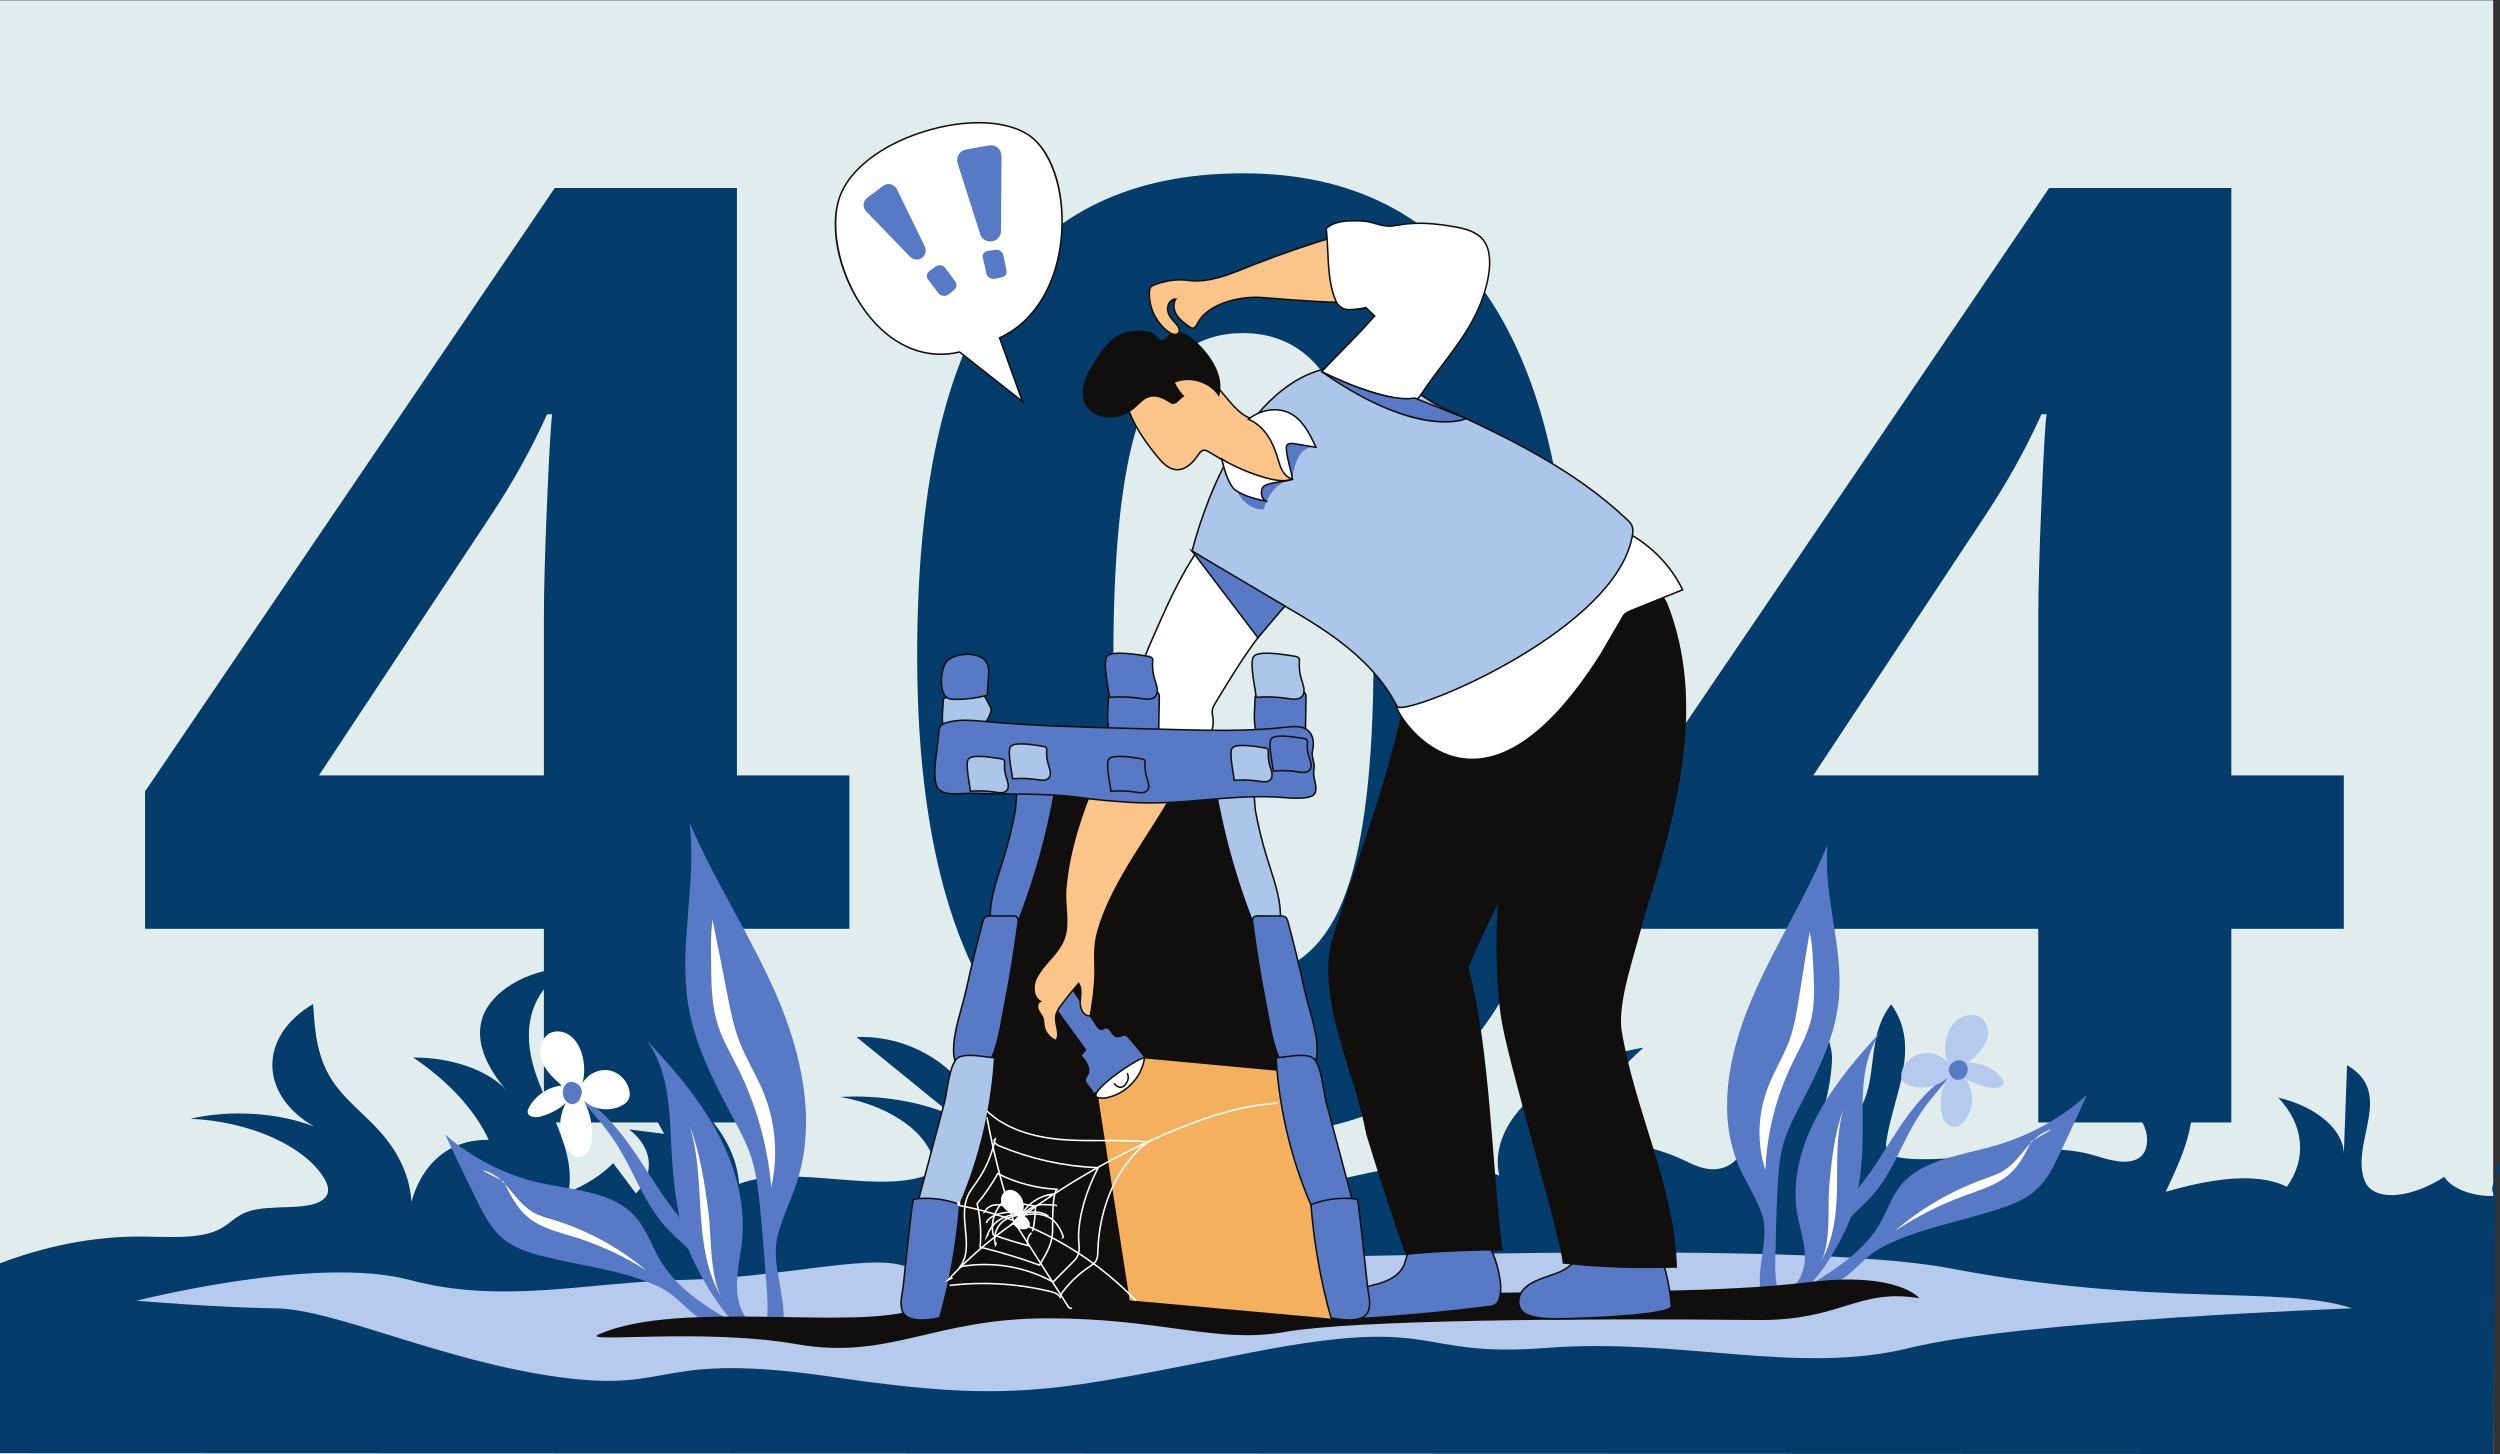 <?xml version="1.0" encoding="UTF-8" standalone="no"?>
<svg
   xmlns:dc="http://purl.org/dc/elements/1.1/"
   xmlns:cc="http://creativecommons.org/ns#"
   xmlns:rdf="http://www.w3.org/1999/02/22-rdf-syntax-ns#"
   xmlns:svg="http://www.w3.org/2000/svg"
   xmlns="http://www.w3.org/2000/svg"
   xmlns:sodipodi="http://sodipodi.sourceforge.net/DTD/sodipodi-0.dtd"
   xmlns:inkscape="http://www.inkscape.org/namespaces/inkscape"
   version="1.1"
   id="svg2"
   xml:space="preserve"
   width="8457.934"
   height="4919.48"
   viewBox="0 0 8457.934 4919.48"
   sodipodi:docname="404_nothing_found_illustration_concept_vector_.eps"><rect x="0" y="0" width="8457.934" height="4919.48" fill="#333333" stroke="none"/><defs
     id="defs6" /><sodipodi:namedview
     pagecolor="#e1eced"
     bordercolor="#e1eced"
     borderopacity="1"
     objecttolerance="10"
     gridtolerance="10"
     guidetolerance="10"
     inkscape:pageopacity="0"
     inkscape:pageshadow="2"
     inkscape:window-width="640"
     inkscape:window-height="480"
     id="namedview4" /><g
     id="g10"
     inkscape:groupmode="layer"
     inkscape:label="ink_ext_XXXXXX"
     transform="matrix(1.333,0,0,-1.333,0,4919.48)"><g
       id="g12"
       transform="scale(0.1)"><path
         d="M 63277.2,0 H 0 V 36896.1 H 63277.2 V 0"
         style="fill:#e1eced;fill-opacity:1;fill-rule:nonzero;stroke:none"
         id="path14" /><path
         d="m 13804,17225.4 v 4023.1 c 0,670.5 26.9,1643.8 81.1,2920.1 54,1276 97.4,2016.9 129.8,2222.4 h -129.8 c -400.2,-886.9 -881.5,-1752 -1443.7,-2595.6 l -4347.65,-6570 z M 21558.3,13332 H 18703.2 V 8416.7 H 13804 V 13332 H 3681.28 v 3487.9 L 14079.8,32133.7 h 4623.4 V 17225.4 h 2855.1 V 13332"
         style="fill:#043c6c;fill-opacity:1;fill-rule:nonzero;stroke:none"
         id="path16" /><path
         d="m 28258.1,20275.2 c 0,-2909.4 251.5,-4993.9 754.4,-6253.7 502.9,-1260 1349,-1889.9 2538.7,-1889.9 1168.1,0 2011.6,638 2530.8,1914.2 519.1,1276 778.6,3352.4 778.6,6229.4 0,2909.1 -262.3,4999 -786.7,6269.9 -524.8,1270.7 -1365.5,1906.2 -2522.7,1906.2 -1178.8,0 -2022.4,-635.5 -2530.6,-1906.2 -508.5,-1270.9 -762.5,-3360.8 -762.5,-6269.9 z m 11599,0 c 0,-4142.3 -678.8,-7208.3 -2035.9,-9198.1 -1357.4,-1990 -3447.2,-2984.9 -6270,-2984.9 -2736.2,0 -4799.2,1027.3 -6188.7,3082.3 -1389.8,2054.6 -2084.6,5088.2 -2084.6,9100.7 0,4185.4 675.7,7270.1 2027.8,9254.8 1351.7,1984.5 3433.5,2976.8 6245.5,2976.8 2736.1,0 4804.4,-1038.2 6205.1,-3114.7 1400.5,-2076.4 2100.8,-5115.6 2100.8,-9116.9"
         style="fill:#043c6c;fill-opacity:1;fill-rule:nonzero;stroke:none"
         id="path18" /><path
         d="m 51731.9,17225.4 v 4023.1 c 0,670.5 26.8,1643.8 81.1,2920.1 54,1276 97.3,2016.9 129.8,2222.4 H 51813 c -400.3,-886.9 -881.6,-1752 -1443.8,-2595.6 l -4347.6,-6570 z M 59486.1,13332 H 56631 V 8416.7 H 51731.9 V 13332 H 41609.1 v 3487.9 L 52007.7,32133.7 H 56631 V 17225.4 h 2855.1 V 13332"
         style="fill:#043c6c;fill-opacity:1;fill-rule:nonzero;stroke:none"
         id="path20" /><path
         d="m 63343.5,7416.9 c 315.4,-288.2 -315.4,-576.4 0,-864.5 -555.8,-30.5 -1124.3,180.6 -1308.3,485.8 -474.9,-323 -1352.3,-656.6 -1831.7,-335.9 -121.7,81.5 -176,189.4 -209.5,295.4 -307.3,974.9 779.4,2169.7 -425.1,2873.7 -28.3,-773.6 -56.6,-1547.3 -84.9,-2320.9 48.2,632.5 -650.4,1261.4 -1664.2,1498.3 654.7,-684.2 738.5,-1542.1 221.3,-2264.7 -824.4,415.9 -2094.7,153.4 -3075.6,-126.3 362,766.6 727.3,1548.4 666.8,2342.4 -60.4,793.9 -617.1,1616.6 -1754.8,2061.1 157.6,-692 455.6,-1373.2 885.9,-2025.1 -502.8,332.8 -1328.4,490.1 -2074.3,395.1 1151.7,-213.7 1945.5,-942.1 1782.6,-1636.1 -29.1,-124.4 -98.4,-257.7 -278.7,-327.4 -329.1,-127.2 -747.2,31.4 -1104,130.4 -1402.9,389.2 -3047.9,-198.4 -4595.1,-104.4 -183.6,11.1 -380.2,36.7 -500.4,117.9 -138.8,93.8 -133.2,231.2 -114,354.2 181.2,1160.4 894.6,2375.3 118.2,3450.1 -477.8,-619.2 -421.7,-1324.9 -554.2,-1998.8 -132.5,-673.9 -560.2,-1406.8 -1601.4,-1717.4 391,734.9 611.3,1500.2 653.1,2268.8 30.5,558.9 -318.2,1292.9 -1283.8,1303.1 1018.4,-1152.4 -12.4,-2531 -1034.1,-3682.4 -136.4,-153.8 -311.5,-324.9 -605.2,-355.9 -302.4,-31.8 -573.8,100.3 -810.4,213.9 -783.6,376.2 -1928.2,641.3 -2798.6,335.7 288.6,899.6 885.9,1765.5 1746.9,2532.7 -2333.5,-394.5 -3975.7,-1852.9 -3657.8,-3248.5 -804.7,371.8 -1972.1,321.4 -2953.3,140.8 -981.1,-180.6 -1915.1,-472.9 -2939.4,-532.7 -1138.2,-66.6 -2259.7,160.7 -3336.5,384.5 -910.6,189.2 -1966.3,477 -2096.2,1032.1 -549.9,-308.4 -895.1,-736.4 -950.5,-1178.6 -651.7,685.9 -743.5,1499.7 -1189.8,2238.7 -446.3,738.9 -1499.9,1475.5 -2849.9,1434.5 824.5,-670 1649,-1340 2473.5,-2010 -808,365.5 -1861.2,544.1 -2882,488.5 1392.6,-242.3 2422.3,-1057.7 2398.8,-1899.7 -1293.9,-653.6 -3537.3,240.3 -4969.2,-308.5 -86.4,1263.5 -1220.2,2489.5 -2988.5,3231.5 362.5,-653.4 725,-1306.8 1087.6,-1960.2 -296.6,37.6 -593.1,75.3 -889.7,113 598.5,-458.7 669.3,-1127.1 172,-1624.6 -192.3,256 -384.5,512.1 -576.8,768.1 -279.8,-288.2 -669.4,-540.4 -1132.9,-733.4 181.4,977.8 -443.3,1936.2 -796.2,2898.1 -352.9,961.9 -365.3,2078.7 794.1,2797.3 -1103.8,-48.8 -1975,-636.2 -2182.3,-1265.9 -207.3,-629.6 126,-1279.9 611.2,-1856.1 -432.4,507.7 -1393.5,848.5 -2371,840.7 897.7,-601.9 1559,-1321.3 1919.8,-2088.6 -1228,13.4 -1774.2,-875.1 -1964,-1577.8 -30.4,622.6 -307.1,1240.7 -802.67,1793.4 -354.37,395.3 -818.41,757.2 -1121.47,1166.5 -477.18,644.5 -526.68,1363.9 -569.26,2064.7 -1391.17,-820.9 -1379.09,-2297.2 25.45,-3110.4 -908.61,355.9 -2124.72,432.5 -3144.2,197.9 1507.05,-65.6 2899.44,-684.6 3398.16,-1510.8 98.38,-162.9 160.42,-351.6 13.29,-501.8 -354.01,-361.3 -1382.65,-129 -1983.48,-356 C 5973.39,6035.3 5828.86,5839.8 5575.57,5709.8 5066.59,5448.7 4295.55,5515.5 3615.64,5521.5 2381.18,5532.3 1144.96,5278.4 0,4843.6 V 24 l 63277.2,-24 66.3,7416.9"
         style="fill:#043c6c;fill-opacity:1;fill-rule:nonzero;stroke:none"
         id="path22" /><path
         d="m 24355.2,27970.8 c -2199.1,-513.3 -3611.4,2574.3 -3012.2,4015.9 599.1,1441.7 3495.1,2280.5 4732.4,1511.5 1237.2,-768.9 1317.2,-4248.8 -705.6,-5168.5 l 580.2,-1613.9 -1594.8,1255"
         style="fill:#ffffff;fill-opacity:1;fill-rule:nonzero;stroke:none"
         id="path24" /><path
         d="M 24359.9,27992.2 25908,26774 l -563,1566.2 16.6,7.5 c 899.3,408.9 1484.7,1402.1 1566,2656.7 71.1,1098.6 -283.6,2117.1 -862.7,2477 -590.5,367 -1604.5,387.4 -2646.2,53.2 -1019.4,-327 -1788.6,-908.5 -2057.4,-1555.5 -345.5,-831.1 -3.2,-2242.6 762.9,-3146.4 621.7,-733.4 1412.3,-1032.6 2226.5,-842.6 z m 1632,-1334.7 -1641.5,1291.8 c -825.9,-189.2 -1627,115.2 -2256.4,857.8 -787.9,929.5 -1125.8,2329.5 -769.3,3187.3 273.2,657.5 1051.5,1247.4 2081.9,1577.9 1052.5,337.7 2079.1,315.7 2679.2,-57.2 600.3,-373.1 954.5,-1383.1 881.3,-2513.2 -81.7,-1261.9 -669,-2263 -1572.5,-2682.6 l 597.3,-1661.8"
         style="fill:#100f0d;fill-opacity:1;fill-rule:nonzero;stroke:none"
         id="path26" /><path
         d="m 22011,31887.7 405.3,300.9 c 116.2,86.2 282.1,45.8 345.6,-84.2 l 710.4,-1454.1 c 49.5,-101.2 18.9,-223.2 -72.4,-289.1 v 0 c -93.2,-67.2 -221.6,-55.8 -301.5,26.8 l -1115.8,1153.2 c -97.1,100.4 -83.7,263.2 28.4,346.5"
         style="fill:#587ac6;fill-opacity:1;fill-rule:nonzero;stroke:none"
         id="path28" /><path
         d="m 23593.5,30030.4 140.1,103.2 c 82.9,61.1 201.4,48.3 257.3,-27.8 l 256.1,-348.3 c 47.8,-65 33.4,-154.9 -33.8,-211 l -126.7,-105.7 c -81.1,-67.7 -205.1,-59.1 -264.5,18.2 l -269.4,350.9 c -52.4,68.2 -34.5,164.9 40.9,220.5"
         style="fill:#587ac6;fill-opacity:1;fill-rule:nonzero;stroke:none"
         id="path30" /><path
         d="m 24515.9,33110.4 583.3,104.6 c 167.2,29.9 320.6,-99.2 319.4,-269.1 l -12.8,-1900.1 c -0.9,-132.1 -96.9,-244.5 -227.3,-266 v 0 c -133.1,-22 -262.1,57.1 -303,185.7 L 24305,32761 c -49.6,156.2 49.5,320.5 210.9,349.4"
         style="fill:#587ac6;fill-opacity:1;fill-rule:nonzero;stroke:none"
         id="path32" /><path
         d="m 25075.3,30537.6 170.4,27.4 c 100.8,16.3 201.8,-44.9 219.3,-132.8 l 80.3,-402.4 c 15,-75.1 -36.7,-144.7 -121.2,-163.4 l -159.4,-35.2 c -102.1,-22.5 -209.9,37.3 -230,127.8 l -91.2,410.2 c -17.7,79.7 40.1,153.6 131.8,168.4"
         style="fill:#587ac6;fill-opacity:1;fill-rule:nonzero;stroke:none"
         id="path34" /><path
         d="m 3467.05,3893.1 c 0,0 4550.28,1162.1 6927.25,527.7 2377.1,-634.5 4527.5,-48.8 6930.9,0 2403.3,48.7 4641.1,637.3 5544.7,374.9 903.6,-262.4 21413.8,908.5 26643.3,-84.4 5229.4,-992.9 8421.4,-419.5 10187.2,-1011.9 0,0 -8394.1,-302.5 -11228.6,-1004.2 -2834.5,-701.7 -5815.1,264.5 -9230.7,0 -3415.6,-264.5 -2587.5,845.2 -7499.5,-118.5 -4911.9,-963.7 -5966.8,-1303.3 -10566.9,-624.1 -4600.1,679.1 -3988.9,-407.5 -6977.1,0 -2988.3,407.5 -5704.86,1727.9 -7198.99,1746.8 -1494.12,19 -3531.56,193.7 -3531.56,193.7"
         style="fill:#b5caec;fill-opacity:1;fill-rule:nonzero;stroke:none"
         id="path36" /><path
         d="m 45116.5,6779.7 c 20.7,376.1 45,755.2 153.3,1123.3 106.8,363.1 292.8,706.8 472.3,1049.8 416.7,796.4 809.1,1618.9 915.4,2478.6 167.3,1352.7 -386.2,2676.5 -278.6,4031.2 -557.7,-1368.1 -1394.4,-2647.9 -1960.6,-4013.6 -566.1,-1365.6 -847,-2893.2 -259.6,-4201.6 178.3,-397.2 433,-765.7 566.5,-1178 212.1,-654.8 -249.9,-1553 31.8,-2123.7 135.2,25.5 263.6,68.5 395.8,109.4 -108.8,315.1 -101.4,655.7 -93.1,989.8 7,279.3 14,558.6 20.9,837.9 7.5,297.4 19.6,599.2 35.9,896.9"
         style="fill:#587ac6;fill-opacity:1;fill-rule:nonzero;stroke:none"
         id="path38" /><path
         d="m 46972.3,6007.1 c 250.3,729.6 304.3,1492.2 302.4,2243.8 -2.2,849.3 -54.1,1762 479.4,2493.4 -620.5,-672.8 -1216,-1373.3 -1633.3,-2153 -417.3,-779.8 -649,-1650.3 -508.5,-2480.4 61.6,-363.9 193.4,-717.5 196.4,-1087.9 3,-370.4 -153.4,-743.6 -512.6,-969.8 627,-274 1539.9,1556.6 1676.2,1953.9"
         style="fill:#587ac6;fill-opacity:1;fill-rule:nonzero;stroke:none"
         id="path40" /><path
         d="m 50736.3,6222.9 c 317.7,104.7 636.6,230.1 886.5,436 307.6,253.5 481.2,603.7 643.1,943.3 239.7,502.5 473.3,1007 701.1,1513.3 -657.6,-594.4 -1481.2,-1045.6 -2368.7,-1297.4 -831.6,-236 -1803.3,-348.1 -2333.7,-968.8 -252.8,-295.7 -358.3,-662.6 -547,-991.7 -438.7,-765.1 -1291.3,-1277.3 -2105.2,-1752.2 138.9,81.1 512.4,62.4 691.2,123.4 235.6,80.4 452,194.6 635.3,350.4 311.3,264.5 486.4,505.4 886.6,704.4 909,452 1946.2,621.4 2910.8,939.3"
         style="fill:#587ac6;fill-opacity:1;fill-rule:nonzero;stroke:none"
         id="path42" /><path
         d="m 47542.4,6589.7 c -320.9,-367.9 -754.6,-670.8 -972.2,-1090.5 -117.4,162.6 -86,385.4 14.2,565.8 100.2,180.4 259.6,330.5 404.4,487 475.2,513.6 804.9,1113.5 1182.8,1684.3 372.8,563 814.7,1120 1443.2,1485.6 -378.5,-434 -749,-840.9 -1034.3,-1331.3 -348.6,-599 -564.8,-1258.2 -1038.1,-1800.9"
         style="fill:#587ac6;fill-opacity:1;fill-rule:nonzero;stroke:none"
         id="path44" /><path
         d="m 46030.5,12155.6 c 20.1,-411.5 25.3,-830.2 -93,-1234.7 -100.4,-343.2 -286.3,-664.7 -445,-992.7 -419.6,-867.3 -653.5,-1797.1 -685.2,-2723.9 -225.2,687.3 -197.6,1446.9 77.8,2141.9 155.3,392 386.2,761.7 530,1156.7 123.9,340.1 181.1,693.2 237.8,1044.2 92.2,571 178.4,1142.9 277.7,1713.3 75.2,-346.2 82.2,-740.8 99.9,-1104.8"
         style="fill:#ffffff;fill-opacity:1;fill-rule:nonzero;stroke:none"
         id="path46" /><path
         d="m 46193.3,4846.4 c 295.3,505.6 185.1,1417.8 233.6,1967.1 58.3,659 133.4,1322.3 364.6,1962 -383.5,-1299 135.1,-2673.7 -598.2,-3929.1"
         style="fill:#ffffff;fill-opacity:1;fill-rule:nonzero;stroke:none"
         id="path48" /><path
         d="m 51554.3,7940.7 c -145.9,-303.3 -299.1,-616.1 -569.1,-847.5 -311.1,-266.6 -735.8,-391.1 -1133.6,-537 -628,-230.4 -1224.6,-534.5 -1768.2,-901.2 653.2,568.8 1433.1,1024.1 2276.5,1329.2 171.5,62 347.8,118.9 499.8,214.1 469.1,293.7 667.6,919.8 1219.9,1038.8"
         style="fill:#ffffff;fill-opacity:1;fill-rule:nonzero;stroke:none"
         id="path50" /><path
         d="m 49694.2,9709.5 c 417.5,-291.4 481.2,-901.8 134.4,-1287.8 -34.4,-38.3 -73.4,-75.3 -123,-96.6 -103.5,-44.7 -230.3,-7.6 -304.4,64.4 -74.1,72.1 -105.1,171.3 -122.9,268.8 -54.2,296.5 -3.9,611.6 142.5,891.8 -244.4,-239 -668.6,-317.7 -982.3,-182.1 -66.5,28.7 -130.5,68.4 -161.3,127.7 -21,40.4 -24.9,86.8 -22.1,132 14.3,237.9 220.5,465.4 483.1,532.9 262.6,67.5 559.8,-30.5 696.3,-229.7 -80.3,216 -87.3,455.5 -19.9,681.3 44.7,149.6 124.9,297 257.1,402 132.2,104.9 322.5,160.5 485.8,115.4 257.1,-71 353.3,-362.1 275.2,-595.9 -78.1,-233.9 -280.3,-421.7 -475.2,-598.9 346,0.5 678.2,-158.8 857.9,-411.3 20.7,-29 39.9,-60.8 39.4,-95.8 -1.6,-114.8 -185.2,-149.9 -312.9,-131.8 -294.1,41.7 -570.6,155.7 -790.8,326 -20.9,16.1 -42.8,41.1 -28.2,63.2 14.6,22.1 59.2,-13.5 31.3,-19.4"
         style="fill:#b5caec;fill-opacity:1;fill-rule:nonzero;stroke:none"
         id="path52" /><path
         d="m 49507.9,9689.4 c -41.8,-120.3 131.7,-227.2 263.9,-178.1 132.2,49 191.9,197.2 161.2,316.9 -13.4,52.2 -41.8,102.4 -89.5,134.4 -127,85.4 -344.6,-13.2 -377.5,-155.7 -32.8,-142.4 88.8,-281.8 243.9,-321.2"
         style="fill:#587ac6;fill-opacity:1;fill-rule:nonzero;stroke:none"
         id="path54" /><path
         d="m 19290.9,6255.2 c -43.5,426.7 -90.8,856.5 -221.5,1265.1 -128.8,403 -335.7,775.7 -536,1148.4 -465.1,865.2 -907.4,1762.8 -1066,2732.1 -249.5,1525.2 223.7,3091.7 33.8,4625.4 640.7,-1502.5 1555.2,-2875.7 2204.3,-4374.6 649.1,-1499 1022.8,-3211.9 514.8,-4764.4 -154.2,-471.4 -386.5,-917.8 -495,-1401.7 -172.3,-768.5 344.3,-1745.1 97.3,-2424.9 -136.8,15.2 -267.8,50.9 -402.5,83.9 89.7,370.6 61.6,758.2 33,1138.4 -24,317.7 -47.9,635.4 -71.8,953.2 -25.5,338.3 -56,681.2 -90.4,1019.1"
         style="fill:#587ac6;fill-opacity:1;fill-rule:nonzero;stroke:none"
         id="path56" /><path
         d="m 17482.1,5183 c -294.7,806.2 -395,1670.2 -438.7,2527.4 -49.4,968.8 -53,2014.8 -630.8,2793.9 661.3,-703.3 1299.4,-1440.7 1764,-2286.9 464.7,-846.1 749.2,-1814.8 659.2,-2776 -39.5,-421.2 -149.8,-838 -130.4,-1260.7 19.5,-422.7 198.5,-832.1 571.6,-1053 C 18666.5,2750.6 17642.5,4744 17482.1,5183"
         style="fill:#587ac6;fill-opacity:1;fill-rule:nonzero;stroke:none"
         id="path58" /><path
         d="m 13705,5041.3 c -324,86.7 -650.6,196.8 -912.9,405.8 -323.1,257.4 -518,638.8 -700.5,1009.4 -270.1,548.3 -534.5,1099.5 -792.9,1653.4 693.6,-610.1 1544.7,-1039.7 2447.4,-1235.4 846,-183.5 1824.4,-211.2 2392.5,-864.2 270.7,-311.3 398.6,-718.7 607.2,-1074.5 485.2,-827.3 1368.9,-1323.5 2211.7,-1781.2 -143.8,78.1 -516.2,18.3 -698.7,69.5 -240.5,67.4 -463.9,175.3 -656.7,334 -327.3,269.6 -517,526.2 -929.3,712 -936.4,421.8 -1983.9,508.1 -2967.8,771.2"
         style="fill:#587ac6;fill-opacity:1;fill-rule:nonzero;stroke:none"
         id="path60" /><path
         d="m 16876.6,5788.6 c 343.2,-386.5 795.3,-687.2 1038.4,-1143.3 107.5,197.4 62.6,448.3 -48.5,643.7 -111.2,195.4 -279.8,350.2 -434.1,513.7 -506.3,536.7 -872.4,1186.8 -1285,1798.7 -407,603.6 -882.7,1193.2 -1533.4,1545.4 404.8,-455.9 800,-881.7 1115.2,-1411.6 384.9,-647.1 641.1,-1376.5 1147.4,-1946.6"
         style="fill:#587ac6;fill-opacity:1;fill-rule:nonzero;stroke:none"
         id="path62" /><path
         d="m 18050.4,12291.2 c 5,-471.3 25.2,-949.3 168,-1398.4 121.2,-381 326.7,-728.4 505.3,-1086.1 472.3,-945.8 762.7,-1982 850.6,-3035.5 183.5,806.9 109.8,1670.2 -207.8,2434.3 -179.2,431 -432.5,828.9 -600.3,1264.4 -144.6,375.2 -223.2,771.9 -301.2,1166.2 -126.9,641.7 -247.9,1285 -381.8,1925.2 -54.2,-402.6 -37.2,-853.3 -32.8,-1270.1"
         style="fill:#ffffff;fill-opacity:1;fill-rule:nonzero;stroke:none"
         id="path64" /><path
         d="m 18331.5,3939.6 c -326,546.2 -271.2,1597.8 -353.1,2219.2 -98.2,745.3 -213.6,1494 -483.7,2199.6 462.5,-1441.8 27.3,-3062.7 836.8,-4418.8"
         style="fill:#ffffff;fill-opacity:1;fill-rule:nonzero;stroke:none"
         id="path66" /><path
         d="m 12782.7,6915.8 c 164.3,-330.8 336.5,-671.7 620.6,-907.7 327.2,-272 759.5,-370.1 1166.1,-495.6 642,-198 1257.1,-483.3 1823,-845.5 -687.8,581.3 -1495.4,1020.2 -2357.2,1281.1 -175.3,53.1 -355.1,99.9 -512.9,192.7 -486.9,286.6 -723.4,980.2 -1282.9,1058.9"
         style="fill:#ffffff;fill-opacity:1;fill-rule:nonzero;stroke:none"
         id="path68" /><path
         d="m 14535.3,9124.5 c -399.7,-375.3 -426.3,-1078 -56.1,-1482.4 36.7,-40.1 77.9,-78.3 128.8,-97.5 106.3,-40.3 230.8,15.1 300.5,104.9 69.7,89.7 94.7,206.1 106.6,319.1 36.2,343.7 -33.3,697.8 -196.7,1002.3 259,-247.4 687.9,-293.4 993.4,-106.6 64.7,39.6 126.3,91.5 153.5,162.3 18.5,48.2 19.6,101.5 14.1,152.9 -28.7,269.7 -248.8,507.9 -515.5,557.8 -266.6,49.9 -557.9,-92.5 -682.3,-333.6 67.2,254.6 59.6,528.4 -21.5,778.9 -53.8,166 -142.9,325.8 -281.5,431.9 -138.6,106 -332.2,149.8 -492.8,81.5 -252.8,-107.4 -331.4,-449.2 -239.1,-707.9 92.3,-258.6 305.9,-451.9 511.6,-633.8 -345.9,-35.1 -668.5,-251 -832.9,-557.5 -18.9,-35.2 -36.2,-73.4 -33.5,-113.2 8.6,-130.8 194.3,-151.9 320.9,-118.1 291.5,77.9 561.1,236.3 771,453.2 19.8,20.5 40.2,51.3 24.3,75 -16,23.6 -58.3,-21.5 -30.1,-25.4"
         style="fill:#ffffff;fill-opacity:1;fill-rule:nonzero;stroke:none"
         id="path70" /><path
         d="m 14722.9,9120.7 c 49,-132.9 -117.9,-272.6 -253.1,-230.3 -135.2,42.3 -203.9,205.2 -180.5,344.8 10.2,60.9 35.6,121 81.3,162.5 121.8,110.4 345.5,20.4 387,-138.6 41.5,-159.1 -71.7,-330.6 -224.4,-391.5"
         style="fill:#587ac6;fill-opacity:1;fill-rule:nonzero;stroke:none"
         id="path72" /><path
         d="m 15199.3,3041 c -532.3,-233.4 2653.1,162.2 5019.4,-250.9 2366.3,-413.1 3454.4,655.9 6374,656.2 2919.6,0.4 4273.8,-654.6 6017,-346.3 1743.1,308.2 7572.6,350.6 11987.6,302.9 2131.3,-23 2533.2,810.2 4115,554.3 0,0 -539.9,684 -2798.6,408.2 -2258.7,-275.9 -5238.8,-229 -8431.4,-276 -3192.7,-47 -3148.2,261.5 -7522.9,237.3 -4374.7,-24.2 -5167.5,-27.8 -6665.5,-627.3 -1498,-599.4 -6029.3,247.3 -8094.6,-658.4"
         style="fill:#100f0d;fill-opacity:1;fill-rule:nonzero;stroke:none"
         id="path74" /><path
         d="m 37843.3,3751.7 c -1032,-131.9 -2068,-231.5 -3106.2,-298.6 -135.5,-8.7 -275.2,-16.4 -403.8,27.2 -128.6,43.7 -245.1,151.7 -256.5,287.1 -17,201.3 189.2,347 379.9,413.7 221,77.2 455.8,110.2 674.9,192.7 219,82.4 431.3,228.8 511.1,448.8 170.4,470.3 67.3,718.6 661.7,774.2 306.8,28.7 961.4,160.6 1241.6,9 364.1,-197 839.9,-1785.3 297.3,-1854.1"
         style="fill:#587ac6;fill-opacity:1;fill-rule:nonzero;stroke:none"
         id="path76" /><path
         d="m 37143.9,5657.9 c -202.6,0 -431,-29.9 -620,-54.6 -84.1,-11 -156.7,-20.5 -217.6,-26.2 -447.4,-41.8 -485.1,-187.1 -560.2,-476.4 -21.7,-83.7 -46.3,-178.6 -84.8,-284.8 -96.3,-265.9 -368.9,-402.8 -522.8,-460.7 -116.7,-43.9 -239.3,-74.3 -357.9,-103.6 -105.2,-26.1 -213.9,-53 -317.4,-89.2 -179.1,-62.6 -382.7,-203.2 -366.6,-393.3 11.2,-133.3 130.1,-231.7 243.1,-270 128.1,-43.6 270.6,-34.3 396.2,-26.2 1033.2,66.8 2077.8,167.2 3104.8,298.4 h 0.1 c 112.4,14.3 184.3,100.7 213.5,256.9 89.6,479.1 -258.1,1419.7 -517.7,1560.2 -95.5,51.7 -236.4,69.5 -392.7,69.5 z m -2569,-2231.5 c -82.6,0 -167.2,7.7 -248,35.2 -125.2,42.5 -257.1,153 -269.8,304.1 -18,212.5 191.3,363.5 393.1,434.1 105.2,36.8 214.8,63.9 320.9,90.2 117.5,29.1 238.9,59.2 353.5,102.3 147.5,55.5 408.5,186.1 499.5,437 37.8,104.6 62.2,198.5 83.7,281.3 74.7,287.8 119.7,461.5 594.8,505.9 60.2,5.6 132.5,15.1 216.2,26.1 340.1,44.5 806.1,105.4 1036.7,-19.4 298.5,-161.5 625.2,-1134.8 537.8,-1602.3 -32.3,-172.5 -117.9,-272.4 -247.6,-288.9 -1027.8,-131.3 -2073.2,-231.8 -3107.3,-298.6 -52.3,-3.4 -107.4,-7 -163.5,-7"
         style="fill:#100f0d;fill-opacity:1;fill-rule:nonzero;stroke:none"
         id="path78" /><path
         d="m 23878.2,3426.9 c 0,0 5071,1109.3 9904.2,0 l -635.4,4750.8 -1464.3,7094.6 -831.9,2297.8 -4437.1,-198.1 -1188.5,-4278.6 -1347,-9666.5"
         style="fill:#100f0d;fill-opacity:1;fill-rule:nonzero;stroke:none"
         id="path80" /><path
         d="m 27879.5,9012.9 792.4,-5110.6 5345.2,-484.5 -1145.8,6268.6 -3842.9,356.5 -1148.9,-1030"
         style="fill:#f5b05d;fill-opacity:1;fill-rule:nonzero;stroke:none"
         id="path82" /><path
         d="m 27846.3,10860.7 c 24.6,-36.4 55.5,-76.5 99.4,-78.9 43,-2.3 79.4,33.4 122.2,38.5 122.9,14.8 153.3,-201.1 274.9,-224.1 74.7,-14.1 148.1,54.4 222,36.3 39,-9.6 68,-41.3 94.3,-71.6 137.5,-158 270.4,-319.9 398.6,-485.4 -236.8,-511.1 -761.8,-876.4 -1323.3,-920.7 -16.4,142.3 -223.7,232.2 -187.1,370.7 9.9,37.5 37.1,67.7 55.1,102 85.5,162.4 -47.5,350 -171.9,485 40,48.9 80,97.9 120,146.8 -383.6,528.3 -767.3,1056.6 -1150.9,1584.8 172.5,151.2 300.6,331.8 447.3,502.5 345.3,-484.3 665,-990.6 999.4,-1485.9"
         style="fill:#587ac6;fill-opacity:1;fill-rule:nonzero;stroke:none"
         id="path84" /><path
         d="m 27456.7,10113.2 c 180,-199.5 233.5,-361.5 163.3,-494.9 -6.6,-12.6 -14.3,-24.5 -22.1,-36.5 -13.3,-20.6 -25.8,-40 -31.4,-61.3 -17.4,-65.8 31.7,-122.5 83.6,-182.4 42.8,-49.4 86.9,-100.3 100.8,-162 547.4,49.9 1048.6,399.8 1283.7,896.8 -125,161.1 -256.3,320.9 -390.4,475 -27,31.1 -52,57.4 -84.1,65.4 -32,7.8 -65.9,-4.2 -101.8,-17 -38,-13.5 -77.3,-27.4 -119.2,-19.5 -65.3,12.3 -104.8,69.5 -143,124.9 -39,56.6 -72.8,104.8 -125.8,99 -16,-1.9 -32,-9.5 -48.8,-17.5 -23.7,-11.2 -48.2,-22.9 -76.9,-21.1 -50.7,2.7 -85.1,43.6 -114.7,87.5 h -0.1 c -118,174.9 -236.1,354 -350.3,527.2 -204.6,310.2 -416,630.8 -634.1,937.6 -35.1,-41.5 -69.4,-83.4 -103.5,-125.3 -96.6,-118.5 -196.3,-240.8 -315.7,-347.8 l 1149.3,-1582.7 z m 260.2,-979.7 -2.2,19 c -6.7,58.3 -51.3,109.8 -94.5,159.6 -56.4,65.2 -114.7,132.5 -92,218.5 7.2,27.4 22.1,50.4 36.5,72.7 7,11 14.2,21.9 20.2,33.4 62.9,119.6 7.6,270.8 -169,462.3 l -11.6,12.7 121.3,148.3 -1152.7,1587.1 13.6,12 c 123,107.6 225.5,233.4 324.7,355 39.7,48.7 79.4,97.4 120.6,145.4 l 16.5,19.1 14.7,-20.5 c 223.7,-313.7 440.2,-642 649.6,-959.5 114.1,-173.1 232.2,-352.1 350.1,-526.8 v 0 c 23.9,-35.4 50.6,-68.4 84.1,-70.2 18.6,-0.6 37.6,7.9 57.7,17.4 19,9 38.6,18.3 61,21 77,9.6 120.8,-54.3 163.2,-115.8 33.7,-48.8 68.5,-99.2 117.8,-108.5 31.2,-5.8 63.9,5.7 98.6,18 39.8,14.1 81,28.8 124.4,18 43.4,-10.7 74.2,-42.9 104.6,-77.8 137.2,-157.8 271.5,-321.4 399.3,-486.3 l 7.4,-9.5 -5.1,-10.9 c -241.4,-521 -767.3,-886.9 -1339.7,-932.1 l -19.1,-1.6"
         style="fill:#100f0d;fill-opacity:1;fill-rule:nonzero;stroke:none"
         id="path86" /><path
         d="m 29044.7,10037.2 c -76.5,-494.6 -495,-916.8 -988.8,-997.7 -61.2,-10 -123.2,-6.6 -183.8,6.7 -388.7,85.5 1197,1148.7 1172.6,991"
         style="fill:#ffffff;fill-opacity:1;fill-rule:nonzero;stroke:none"
         id="path88" /><path
         d="m 29025.2,10040.2 19.5,-3.1 -19.6,3.5 c 0,-0.2 0,-0.3 0.1,-0.4 z m -1.2,-6.6 c -95.7,-4.5 -749.7,-412.1 -1061.1,-729.6 -128.8,-131.4 -137.3,-187.3 -130.9,-208.8 1.6,-5.3 6.4,-21.3 44.4,-29.6 61.1,-13.5 120.5,-15.6 176.3,-6.5 485.7,79.5 893.2,488.8 971.3,974.5 z M 27983.5,9013.9 c -37.7,0 -76.3,4.4 -115.6,13 -78.9,17.3 -80.8,70 -74.9,99.9 31.5,159.1 424.4,456.3 591.8,576.8 261.8,188.3 579.6,381.9 652.5,368.5 19.1,-3.3 29.9,-18.6 26.9,-38 l -19.5,3 19.5,-3 c -78,-505 -500.8,-931.5 -1005.1,-1014.1 -24.7,-4.1 -49.9,-6.1 -75.6,-6.1"
         style="fill:#100f0d;fill-opacity:1;fill-rule:nonzero;stroke:none"
         id="path90" /><path
         d="m 25467.9,15112.3 c -161.4,-519 -365.5,-1043.4 -332.3,-1585.8 178.5,-10.6 356.9,-21.3 535.4,-31.9 48.7,-2.9 101.3,-4.8 142.1,22 39.2,25.9 58.5,72.6 75.3,116.6 414.9,1084.2 720.2,2210.4 909.7,3355.7 -215.1,14.3 -430.1,28.7 -645.2,43 -434.5,28.9 -329.2,-406.3 -389.4,-727.8 -75.2,-402.6 -174,-800.8 -295.6,-1191.8"
         style="fill:#587ac6;fill-opacity:1;fill-rule:nonzero;stroke:none"
         id="path92" /><path
         d="m 25154.4,13545.2 517.8,-30.8 c 50.8,-3 95.7,-3.7 130,18.8 33,21.8 50.2,61.3 67.7,107 411.3,1074.9 715.8,2195.2 905,3330.4 l -623.3,41.5 c -102,6.8 -177.1,-12.2 -229.3,-58.1 -94.3,-82.9 -104.4,-244.5 -115,-415.5 -5,-79.6 -10.1,-162 -24.3,-238 -75.1,-401.8 -174.8,-803.5 -296.2,-1194.1 l -18.9,5.8 18.9,-5.8 c -23.3,-75 -47.5,-150.1 -71.8,-225.4 -139.7,-433.4 -284.1,-881.4 -260.6,-1335.8 z m 559.4,-72.1 c -15.6,0 -30.5,0.9 -44,1.7 l -552.9,32.9 -1.1,17.5 c -28.6,467.9 118.9,925.4 261.5,1368 24.2,75.1 48.4,150.1 71.7,224.9 v 0 c 120.9,389.1 220.2,789.4 295.1,1189.7 13.7,73.6 18.8,154.7 23.6,233.2 11.2,179.4 21.8,349 128.5,442.8 60.5,53.2 145,75.2 258,67.9 l 667,-44.5 -3.6,-21.6 c -189.4,-1145.1 -495.8,-2275.4 -910.7,-3359.5 -15.5,-40.3 -36.6,-95.5 -83,-126 -33.5,-22.1 -73.7,-27 -110.1,-27"
         style="fill:#100f0d;fill-opacity:1;fill-rule:nonzero;stroke:none"
         id="path94" /><path
         d="m 25836,13470.2 c 8.5,60.1 11.7,133.4 -37.9,168.3 -27.8,19.5 -64.1,20.2 -98,20.2 -187.3,-0.3 -374.7,-0.5 -562,-0.7 -43.3,0 -89.4,-0.9 -125.3,-25 -43.6,-29.3 -60.4,-84.3 -74,-135.1 -152.8,-569.5 -292.2,-1142.6 -418,-1718.7 -106.6,-488.3 -374.3,-1178.6 -309.2,-1676.7 22.8,-174.3 107.9,-269.2 267.8,-335.8 86.5,-36.1 184.7,-41.2 276.5,-51.2 200.9,-21.8 199.3,-27.7 299.8,128.1 283.6,439.6 362.1,1178.5 465.1,1684.3 130.8,643 223.1,1292.9 315.2,1942.3"
         style="fill:#587ac6;fill-opacity:1;fill-rule:nonzero;stroke:none"
         id="path96" /><path
         d="m 25701.6,13638.8 c -0.5,0 -1,0 -1.5,0 l -562,-0.6 c -36.6,-0.1 -82.2,-0.1 -114.3,-21.6 -36.8,-24.7 -52.1,-72.7 -65.9,-123.8 -152.2,-567.3 -292.7,-1145.2 -417.7,-1717.8 -29.2,-134 -70.3,-282 -113.7,-438.7 -113.5,-409.3 -242.1,-873.3 -195.3,-1231.3 21,-160.4 95.1,-253.1 255.8,-320 71.2,-29.7 152.1,-37.8 230.4,-45.6 l 61,-6.4 c 170.3,-18.8 170.3,-18.7 260.7,121.4 223.9,347 317.8,877 400.6,1344.7 20.9,118.2 40.7,229.9 61.7,332.8 131.1,644.4 224.6,1303.6 315,1941.1 v 0 c 7.7,54.4 11.3,120.5 -29.7,149.3 -21.5,15.1 -51.3,16.5 -85.1,16.5 z m -813.9,-3954.1 c -29.2,0 -65.6,3.6 -113.6,8.9 l -60.7,6.4 c -81.1,8.1 -165,16.5 -241.6,48.4 -173.4,72.2 -257.1,177.3 -279.8,351.5 -47.9,366 81.8,834 196.3,1247 43.3,156.1 84.2,303.6 113.2,436.6 125.1,573.1 265.8,1151.7 418.2,1719.6 15.1,56.3 33.9,114.1 82.1,146.3 42,28.3 94.3,28.4 136.3,28.4 l 562,0.6 c 32.3,-0.1 75.5,0.1 109.4,-23.7 58.6,-41.2 55.4,-121.7 46.1,-187.3 v 0 c -90.5,-638 -184,-1297.8 -315.4,-1943.4 -20.9,-102.4 -40.6,-213.9 -61.5,-331.9 -83.5,-471.3 -178.1,-1005.5 -406.4,-1359.2 -75.1,-116.5 -98.9,-148.2 -184.6,-148.2"
         style="fill:#100f0d;fill-opacity:1;fill-rule:nonzero;stroke:none"
         id="path98" /><path
         d="m 26308,12094.2 c -103.4,-199.1 -95,-485.8 95.7,-603.9 -77.7,-29.6 -87.6,-139.9 -54.1,-216 33.6,-76.1 95.4,-138.3 120.9,-217.5 19,-58.8 16.2,-122.2 25.3,-183.4 25.3,-169.6 150,-320.7 311.7,-377.7 107.3,184.3 -44.9,417.3 -11.5,627.9 17.9,113.3 88.3,210.3 157.8,301.5 135.2,177.4 275.3,350.9 420.1,520.5 91.9,-135.4 44.9,-315.9 40.7,-479.5 -4.2,-163.6 97.2,-369.2 258.4,-341.1 57.6,356.1 115.4,713.9 119.4,1074.7 2.6,231.3 -17,463.3 4.3,693.7 26,281.5 112.5,554.1 217,816.6 624.9,1568.9 1898.4,2838.7 2375.9,4458.5 -627.2,168.8 -1265.9,294.9 -1910.2,377.1 -86,11 -566.9,-1196.9 -622.8,-1326 -197,-455.3 -375.8,-919.2 -517.2,-1394.9 -141.8,-477.5 -246.4,-967 -290.7,-1463.6 -31.6,-354.8 56.1,-721.6 10.1,-1069.2 -69.1,-523.3 -527.4,-767.5 -750.8,-1197.7"
         style="fill:#fbc589;fill-opacity:1;fill-rule:nonzero;stroke:none"
         id="path100" /><path
         d="m 28476.9,18526 c -48,-20.7 -234.7,-421.9 -551.4,-1192 -24.5,-59.7 -42.4,-103 -50.7,-122.3 -220.4,-509.4 -389.3,-965 -516.4,-1392.7 -153.6,-517 -248.5,-994.5 -289.9,-1459.6 -14.8,-166.1 -3.1,-338.2 8.4,-504.6 12.8,-186.9 26,-380.2 1.6,-565.5 -43.3,-327.4 -238.9,-550.8 -428.1,-766.8 -117.9,-134.5 -239.7,-273.7 -324.8,-437.5 v 0 c -98.9,-190.3 -93.1,-465.4 88.5,-577.9 l 34.1,-21.1 -37.5,-14.2 c -21.9,-8.4 -38.2,-25 -48.4,-49.5 -16.7,-39.8 -14.5,-94.7 5.4,-139.9 14.2,-32.1 33.4,-61.4 53.8,-92.3 25.9,-39.5 52.8,-80.4 67.9,-127.2 13,-40.3 16.3,-82.2 19.5,-122.7 1.7,-21.4 3.4,-42.8 6.5,-63.9 23.3,-156.5 136,-297.4 282.9,-356 48.2,97 25.5,209 1.5,327.1 -18.7,92.1 -38,187.2 -23.4,279.3 18.2,114.7 86.8,212.3 161.7,310.4 134.6,176.7 276.2,352.1 420.7,521.3 l 16.9,19.8 14.6,-21.5 c 74.3,-109.5 62.8,-244.6 51.7,-375.2 -3.2,-38.5 -6.6,-78.1 -7.6,-115.9 -2.7,-109.1 42.2,-225.8 109.3,-283.7 34,-29.4 71.7,-42.7 112.1,-39.2 55.9,345.4 112.8,702.1 116.8,1057.2 0.9,81 -1,163.5 -2.8,243.4 -3.3,148.1 -6.7,301.4 7.2,451.9 22.4,243.2 91.8,504.5 218.3,822.2 282.9,710.3 704.5,1368.9 1112.2,2005.8 489,763.9 994.6,1553.7 1257.3,2431.5 -618.1,165.3 -1253.2,290.2 -1887.9,371.3 z m -1660.5,-8054.4 -15.5,5.4 c -167.9,59.2 -298.4,217.3 -324.7,393.5 -3.2,22 -5,44.2 -6.8,66.5 -3.2,40 -6.2,77.8 -17.7,113.7 -13.5,41.7 -37.7,78.6 -63.3,117.6 -20.4,31 -41.5,63 -56.9,98.1 -24.1,54.7 -26.4,121.9 -5.8,171.2 9.5,22.6 23.3,41 40.7,54.3 -174.7,133.7 -178,415 -76,611.4 87.3,168 210.8,309 330.2,445.3 193.8,221.3 376.9,430.3 418.6,745.9 23.9,181.4 10.8,372.6 -1.9,557.6 -11.5,167.9 -23.4,341.6 -8.3,510.8 41.7,467.8 137,947.8 291.4,1467.4 127.6,429.2 297,886.3 518,1397.2 8.3,19.1 26,62.2 50.5,121.5 420.3,1022.2 538.7,1223.3 593,1216.3 643.2,-82.1 1286.7,-209.2 1912.9,-377.6 l 19.6,-5.3 -5.8,-19.5 C 30146,17272 29635,16473.8 29140.9,15701.8 c -406.7,-635.3 -827.3,-1292.3 -1108.8,-1999.1 -125,-314.1 -193.6,-571.8 -215.7,-811.1 -13.7,-148.3 -10.3,-300.4 -7,-447.5 1.8,-80.1 3.7,-163 2.8,-244.7 -4,-363 -62.8,-726.3 -119.6,-1077.6 l -2.3,-13.9 -13.9,-2.4 c -57.1,-10 -111.9,6.1 -158.6,46.4 -75.5,65.1 -126,194.5 -123,314.7 1,39 4.5,79.2 7.8,118.2 9.7,114.5 19.7,232.6 -31.4,327.1 -137.9,-162.3 -272.9,-330 -401.7,-498.8 -71.6,-93.9 -137.2,-187 -154,-292.6 -13.4,-85 5.1,-176.6 23.1,-265.2 25.6,-125.9 52,-256.2 -14,-369.5 l -8.2,-14.2"
         style="fill:#100f0d;fill-opacity:1;fill-rule:nonzero;stroke:none"
         id="path102" /><path
         d="m 28367.7,18780.6 c -61.9,224.6 4.5,466.9 114.4,672.4 77.1,144.1 231.5,294.5 381.2,228.8 103,366.6 256.1,716.8 408.8,1065.6 515.2,1177 1061.4,2396.8 2040.8,3228.5 710.9,-584 1421.9,-1168 2132.9,-1752.1 -1138.5,-763 -1882.7,-1974.2 -2591.3,-3147.3 -38.6,-64 -78.2,-130.5 -87.1,-204.8 -8.2,-68.5 10.4,-136.9 19.1,-205.4 31.3,-245.1 -75.1,-503.2 -269.9,-655.1 -23.2,-18.1 -567.5,221 -640,240.4 -226.5,60.6 -463.2,103.4 -697.9,112.6 -333.8,13.1 -700.5,15.5 -811,416.4"
         style="fill:#ffffff;fill-opacity:1;fill-rule:nonzero;stroke:none"
         id="path104" /><path
         d="m 28788.7,19677.7 c -112.1,0 -223.7,-111.7 -289.1,-234.1 -88.6,-165.4 -180,-413.9 -112.8,-657.7 v 0 c 103.4,-375.5 439.3,-388.4 764,-400.7 l 28.7,-1.1 c 216.6,-8.5 452.8,-46.6 702.2,-113.3 28.7,-7.7 123.5,-46.5 233.4,-91.3 141.7,-57.9 353.7,-144.5 393.7,-149.3 187.1,148.6 288.3,396.6 258.1,633.6 -2.3,18.2 -5.4,36.4 -8.4,54.6 -8.4,50.5 -17.1,102.8 -10.8,155.7 9.6,79.8 52.3,150.4 89.9,212.6 667.8,1105.7 1424.2,2358 2575.1,3138.7 l -2099.6,1724.7 c -987.6,-845.4 -1537.5,-2101.7 -2022.9,-3210.7 -150,-342.7 -305.1,-697 -407.8,-1063 l -6.2,-21.9 -20.8,9.1 c -22,9.6 -44.4,14.1 -66.7,14.1 z m 1724.2,-1686.8 c -32.1,0 -118.1,31.5 -412.8,151.9 -104.1,42.5 -202.4,82.7 -228.6,89.7 -246.6,65.9 -479.9,103.6 -693.6,112 l -28.6,1.1 c -323.2,12.3 -689.5,26.3 -800.7,429.7 -70.6,256.5 24.1,515.2 116,687 82.9,154.9 236.5,292.9 385.5,245.6 103.5,361.2 256.1,709.9 403.9,1047.4 489.1,1117.6 1043.6,2384.3 2046,3235.7 l 12.7,10.7 2166.2,-1779.5 -22.1,-14.8 c -1156,-774.7 -1915.3,-2031.9 -2585.3,-3141.2 -35.5,-58.8 -75.8,-125.5 -84.4,-196.8 -5.7,-47.3 2.2,-94.5 10.5,-144.5 3.1,-18.7 6.2,-37.4 8.6,-56.1 32.1,-252.4 -76.7,-516.7 -277.4,-673.2 -3.6,-2.9 -8.2,-4.7 -15.9,-4.7"
         style="fill:#100f0d;fill-opacity:1;fill-rule:nonzero;stroke:none"
         id="path106" /><path
         d="m 23320.1,6483.2 c -26.8,-100.7 -49.5,-220.6 19.4,-298.9 29.2,-33.2 70.8,-52.7 111.9,-69.3 244.3,-98.8 516.4,-128 776.2,-83.3 589.3,1261.9 936,2636.6 1015.7,4027 -221,9.7 -772.3,142.6 -952.9,-19 -198.7,-177.7 -249.7,-848.3 -318.2,-1105.6 -217.3,-817 -434.7,-1634 -652.1,-2450.9"
         style="fill:#acc6ea;fill-opacity:1;fill-rule:nonzero;stroke:none"
         id="path108" /><path
         d="m 23339.3,6478 c -28,-105.1 -45.5,-211.8 15,-280.6 27.5,-31.2 68.4,-49.4 104.5,-64 236.1,-95.5 503.8,-125.1 755.2,-83.9 579,1242.8 927.4,2621.9 1008.4,3990.6 -52.3,3.5 -118.2,12.2 -193.2,22.2 -251.5,33.2 -596,78.6 -725.6,-37.3 -138.8,-124.1 -206.4,-518.4 -255.8,-806.3 -20,-117 -37.3,-217.9 -56.4,-289.7 z m 650,-486.2 c -186.5,0 -374,35.6 -545.3,104.9 -40.4,16.3 -86.2,36.8 -119.4,74.6 -72.9,82.7 -54.4,201.2 -23.6,317 l 652.1,2450.9 c 18.6,70 35.8,170.2 55.7,286.1 53.2,310.1 119.3,695.9 268.4,829.2 143.1,128.1 498,81.3 757.2,47 84,-11.1 156.5,-20.6 209.8,-23 l 20,-0.9 -1.1,-20 C 25183.8,8674 24832,7279 24245.5,6023.3 l -4.4,-9.3 -10.2,-1.8 c -79.3,-13.7 -160.4,-20.4 -241.6,-20.4"
         style="fill:#100f0d;fill-opacity:1;fill-rule:nonzero;stroke:none"
         id="path110" /><path
         d="m 23849.3,3456.8 c 264.4,939 435.1,1904.3 508.5,2877 -370.9,142.1 -777.7,189.8 -1171.4,137.3 -38.5,0 -239.2,-2019.2 -261.4,-2206.6 -24.9,-209.4 -130.1,-553.7 39.4,-731.1 189.8,-198.7 650.7,-123.6 884.9,-76.6"
         style="fill:#587ac6;fill-opacity:1;fill-rule:nonzero;stroke:none"
         id="path112" /><path
         d="m 23192,6451.9 c -1,-0.2 -2,-0.3 -3,-0.5 1.1,0.1 2,0.2 3,0.5 z m 6.7,0.8 c -36.9,-116.1 -164.7,-1340.4 -220.1,-1870.1 -17,-163 -29.4,-281.4 -34,-320.4 -4.7,-40.1 -12.4,-84.9 -20.4,-132.2 -33.9,-198.8 -76.1,-446.3 54.5,-582.9 129,-135.2 416.6,-159.8 854.8,-73.2 260.5,928 429.9,1885.6 503.5,2846.7 -361.9,135.9 -754.9,181.5 -1138.3,132.1 z m 189.2,-3069.6 c -206.1,0 -350.7,45.4 -437.9,136.6 -144.3,151 -100.2,409.4 -64.9,616.9 8,46.9 15.5,91.1 20.2,130.2 4.6,39 16.9,157.2 33.9,319.9 198.9,1904.2 216,1904.2 247.2,1904.2 395.2,52.8 803.6,5.1 1178.5,-138.5 l 13.8,-5.3 -1.1,-14.8 c -73.5,-972.7 -244.8,-1941.9 -509.2,-2880.9 l -3.3,-11.6 -11.9,-2.4 c -180.3,-36.2 -335,-54.3 -465.3,-54.3"
         style="fill:#100f0d;fill-opacity:1;fill-rule:nonzero;stroke:none"
         id="path114" /><path
         d="m 32163.1,15112.3 c 161.3,-519 365.4,-1043.4 332.2,-1585.8 -178.4,-10.6 -356.9,-21.3 -535.3,-31.9 -48.8,-2.9 -101.3,-4.8 -142.1,22 -39.3,25.9 -58.5,72.6 -75.3,116.6 -415,1084.2 -720.3,2210.4 -909.7,3355.7 215,14.3 430,28.7 645.2,43 434.4,28.9 329.2,-406.3 389.3,-727.8 75.3,-402.6 174.1,-800.8 295.7,-1191.8"
         style="fill:#acc6ea;fill-opacity:1;fill-rule:nonzero;stroke:none"
         id="path116" /><path
         d="m 30856,16970.6 c 189.3,-1135.2 493.7,-2255.5 905.1,-3330.4 17.5,-45.7 34.7,-85.2 67.7,-107 34.2,-22.5 78.9,-21.8 130,-18.8 l 517.8,30.8 c 23.4,454.3 -120.9,902.3 -260.6,1335.7 -24.3,75.3 -48.5,150.4 -71.9,225.5 -121.4,390.4 -221,792.1 -296.2,1194.1 -14.2,76 -19.3,158.4 -24.2,238 -10.7,171 -20.7,332.6 -115.1,415.5 -52.2,45.9 -127.2,65 -229.2,58.1 z m 1061.2,-3497.5 c -36.4,0 -76.6,4.9 -110.2,27 -46.4,30.5 -67.5,85.7 -82.9,126 -414.9,1084.1 -721.3,2214.4 -910.8,3359.5 l -3.5,21.6 667,44.5 c 113,7.4 197.4,-14.7 258,-67.9 106.7,-93.8 117.2,-263.4 128.4,-442.8 4.9,-78.5 9.9,-159.6 23.7,-233.2 74.9,-400.5 174.1,-800.7 295.1,-1189.7 v 0 c 23.3,-74.9 47.5,-149.9 71.7,-225 142.6,-442.5 290.1,-900 261.4,-1367.9 l -1.1,-17.5 -552.9,-32.9 c -13.4,-0.8 -28.3,-1.7 -43.9,-1.7"
         style="fill:#100f0d;fill-opacity:1;fill-rule:nonzero;stroke:none"
         id="path118" /><path
         d="m 31795,13470.2 c -8.6,60.1 -11.8,133.4 37.9,168.3 27.7,19.5 64,20.2 97.9,20.2 187.4,-0.3 374.7,-0.5 562,-0.7 43.3,0 89.4,-0.9 125.3,-25 43.7,-29.3 60.4,-84.3 74,-135.1 152.8,-569.5 292.2,-1142.6 418,-1718.7 106.6,-488.3 374.4,-1178.6 309.3,-1676.7 -22.8,-174.3 -107.9,-269.2 -267.9,-335.8 -86.5,-36.1 -184.6,-41.2 -276.4,-51.2 -200.9,-21.8 -199.3,-27.7 -299.8,128.1 -283.7,439.6 -362.2,1178.5 -465.1,1684.3 -130.9,643 -223.2,1292.9 -315.2,1942.3"
         style="fill:#587ac6;fill-opacity:1;fill-rule:nonzero;stroke:none"
         id="path120" /><path
         d="m 31814.6,13473 c 90.3,-637.3 183.8,-1296.3 315,-1941.1 20.9,-103 40.7,-214.7 61.7,-333 82.8,-467.6 176.7,-997.5 400.6,-1344.5 90.3,-140 90.2,-140 260.6,-121.4 l 61.1,6.4 c 78.2,7.8 159.1,15.9 230.3,45.6 160.7,66.9 234.8,159.6 255.8,320 46.8,358 -81.8,821.9 -195.3,1231.3 -43.4,156.7 -84.4,304.7 -113.7,438.7 -124.9,572.6 -265.5,1150.5 -417.7,1717.8 -13.7,51.1 -29.1,99.1 -65.9,123.8 -32.1,21.5 -77.7,21.5 -114.3,21.6 l -562,0.6 c -0.4,0 -1,0 -1.4,0 -33.9,0 -63.6,-1.4 -85.1,-16.5 -41,-28.8 -37.4,-94.9 -29.7,-149.3 z m 928.6,-3788.3 c -85.7,0 -109.5,31.7 -184.6,148.2 -228.2,353.7 -322.8,887.8 -406.3,1359.1 -20.9,118 -40.7,229.5 -61.5,332 -131.5,645.9 -225,1305.5 -315.5,1943.4 v 0 c -9.3,65.6 -12.4,146.2 46.2,187.3 33.8,23.8 76.6,23.4 109.4,23.7 l 562,-0.6 c 42,0 94.2,-0.1 136.3,-28.4 48.1,-32.2 66.9,-90 82,-146.3 152.4,-567.9 293.1,-1146.5 418.2,-1719.6 29,-133 69.9,-280.5 113.2,-436.6 114.5,-413 244.3,-881 196.4,-1247 -22.8,-174.1 -106.5,-279.3 -279.8,-351.5 -76.7,-31.9 -160.6,-40.3 -241.7,-48.4 l -60.7,-6.4 c -48,-5.3 -84.4,-8.9 -113.6,-8.9"
         style="fill:#100f0d;fill-opacity:1;fill-rule:nonzero;stroke:none"
         id="path122" /><path
         d="m 34310.8,6483.2 c 26.8,-100.7 49.6,-220.6 -19.3,-298.9 -29.3,-33.2 -70.9,-52.7 -112,-69.3 -244.3,-98.8 -516.4,-128 -776.1,-83.3 -589.4,1261.9 -936.1,2636.6 -1015.7,4027 220.9,9.7 772.2,142.6 952.9,-19 198.6,-177.7 249.6,-848.3 318.1,-1105.6 217.4,-817 434.8,-1634 652.1,-2450.9"
         style="fill:#587ac6;fill-opacity:1;fill-rule:nonzero;stroke:none"
         id="path124" /><path
         d="m 33416.9,6049.5 c 251.4,-41.2 519.1,-11.6 755.2,83.9 36.1,14.6 77,32.8 104.5,64 60.6,68.8 43.1,175.6 15.1,280.6 l -652.1,2451 c -19.1,71.8 -36.4,172.7 -56.5,289.7 -49.4,287.9 -117,682.2 -255.8,806.3 -129.6,115.9 -474,70.5 -725.5,37.3 -75,-10 -141,-18.7 -193.2,-22.2 81,-1368.7 429.4,-2747.8 1008.3,-3990.6 z m 228.5,-58.3 c -81.9,0 -163.9,7 -245.4,21 l -10.2,1.8 -4.4,9.3 C 32799,7279 32447.2,8674 32367.9,10057.6 l -1.2,20 20.1,0.9 c 53.2,2.4 125.8,11.9 209.7,23 259.2,34.3 614.1,81 757.2,-47 149.1,-133.3 215.3,-519.1 268.5,-829.1 19.8,-116 37,-216.2 55.7,-286.2 L 34330,6488.3 c 29.3,-110.3 49.4,-234.1 -23.7,-317 -33.1,-37.8 -79,-58.3 -119.3,-74.6 -173,-70 -356.7,-105.5 -541.6,-105.5"
         style="fill:#100f0d;fill-opacity:1;fill-rule:nonzero;stroke:none"
         id="path126" /><path
         d="m 33781.7,3456.8 c -264.5,939 -435.1,1904.3 -508.6,2877 371,142.1 777.7,189.8 1171.5,137.3 38.4,0 239.2,-2019.2 261.4,-2206.6 24.8,-209.4 130,-553.7 -39.4,-731.1 -189.8,-198.7 -650.8,-123.6 -884.9,-76.6"
         style="fill:#587ac6;fill-opacity:1;fill-rule:nonzero;stroke:none"
         id="path128" /><path
         d="m 34439.8,6451.9 c 1.4,-0.4 3.1,-0.6 4.8,-0.6 -1.6,0.2 -3.2,0.4 -4.8,0.6 z m -642.3,-2978 c 438.1,-86.6 725.7,-61.9 854.8,73.2 130.5,136.6 88.3,384.1 54.4,582.9 -8,47.4 -15.7,92.1 -20.4,132.2 -4.6,38.9 -16.9,156.9 -33.9,319.3 -55.4,530.3 -183.4,1756.3 -220.2,1871.4 -385,49.1 -777.2,3.4 -1138.2,-132.3 73.6,-961.1 242.9,-1918.6 503.5,-2846.7 z m 445.5,-90.8 c -130.2,0 -284.9,18.1 -465.2,54.3 l -11.9,2.4 -3.3,11.6 c -264.4,939 -435.8,1908.3 -509.3,2880.9 l -1,14.8 13.7,5.3 c 374.9,143.6 783.4,191.3 1181.2,138.3 28.6,-0.1 45.7,0.4 244.6,-1905.1 17,-162.2 29.2,-279.9 33.8,-318.8 4.7,-39.1 12.2,-83.3 20.2,-130.1 35.4,-207.6 79.4,-465.9 -64.9,-617 -87.1,-91.2 -231.8,-136.6 -437.9,-136.6"
         style="fill:#100f0d;fill-opacity:1;fill-rule:nonzero;stroke:none"
         id="path130" /><path
         d="m 23941,19130 c -23.2,143.6 612.1,118.4 921.8,151.5 31.1,3.3 64.6,6 91.5,-10 22.7,-13.5 36.3,-37.9 48.9,-61.1 36,-66.5 71.9,-133 107.9,-199.4 19.3,-35.8 39.1,-72.9 42.7,-113.4 4.5,-51 -17,-100.2 -38,-146.9 -48.9,-108.5 -109.2,-227.8 -221.9,-266.1 -51.7,-17.6 -107.9,-15.1 -162.4,-12.4 -144.4,7.1 -676,-51.4 -786.1,41.2 -64.9,54.5 3.7,616.6 -4.4,616.6"
         style="fill:#acc6ea;fill-opacity:1;fill-rule:nonzero;stroke:none"
         id="path132" /><path
         d="m 23960.2,19136.4 c 2.6,-8.5 1.1,-27.8 -4.7,-99.8 -9.4,-117.3 -37.9,-474 2.6,-508.1 74.5,-62.6 383,-49.5 587.1,-40.8 79.1,3.4 147.4,6.4 187.2,4.3 52.3,-2.5 106.3,-5.2 155.1,11.4 103.7,35.2 160.7,145.5 210.3,255.4 18.9,42.2 40.4,89.9 36.3,137 -3.3,37.2 -23.1,73.6 -40.4,105.7 l -107.9,199.4 c -10.7,19.9 -22.9,42.5 -41.6,53.6 -20.9,12.3 -49.4,10.4 -79.2,7.3 -83.8,-8.9 -189.9,-13.6 -302.2,-18.5 -241.8,-10.6 -542.8,-23.8 -596.1,-89.4 -4.7,-5.7 -6.7,-11.2 -6.5,-17.5 z m 322.3,-695.8 c -153.4,0 -295.3,11.8 -349.9,57.6 -46.7,39.3 -41,236.4 -16.6,541.5 3,37.7 5.9,73.5 5.9,84.4 l -0.4,2.8 c -3,18.7 2,36.7 14.5,52.1 64.5,79.2 349.5,91.8 625.1,103.8 111.6,5 217.1,9.6 299.6,18.4 36.8,3.9 72.4,5.9 103.7,-12.7 28.1,-16.6 43.7,-45.5 56.3,-68.7 l 107.8,-199.4 c 19.2,-35.5 41,-75.8 45,-121.1 5.1,-57.4 -19.7,-112.5 -39.6,-156.7 -53.1,-117.9 -114.9,-236.4 -233.6,-276.7 -55.9,-19 -116.4,-16.1 -169.8,-13.5 -38.1,1.9 -105.5,-1 -183.6,-4.3 -82,-3.5 -175.1,-7.5 -264.4,-7.5"
         style="fill:#100f0d;fill-opacity:1;fill-rule:nonzero;stroke:none"
         id="path134" /><path
         d="m 24041.6,19194.9 c 55,-34.9 123.6,-38.6 188.7,-39.2 278.4,-2.8 557.3,31.8 826.6,102.6 10.4,159.3 20.8,318.7 31.2,478 7.3,111 13.5,227.6 -34.5,327.9 -152.3,318.2 -759.8,279.6 -995,85.9 -193.9,-159.8 -243.1,-811.7 -17,-955.2"
         style="fill:#587ac6;fill-opacity:1;fill-rule:nonzero;stroke:none"
         id="path136" /><path
         d="m 24052.2,19211.7 c 50.8,-32.3 115.9,-35.6 178.3,-36.2 271.9,-3 543.9,30.4 807.6,98.4 l 30.3,463.7 c 6.7,103 14.3,219.9 -32.7,318.1 -61.8,129 -196.2,183 -298.1,205.5 -226.9,50.3 -519.5,-5.4 -666.4,-126.4 -103.3,-85.2 -172.7,-339.9 -157.8,-579.8 10.4,-168.9 61,-294 138.8,-343.3 z m 208.9,-76 c -10.3,0 -20.7,0.1 -31,0.2 -68.1,0.7 -139.5,4.5 -199.1,42.3 v 0 c -89.9,57.1 -145.8,190 -157.2,374.3 -13.4,217.3 42.4,505.9 172.2,612.9 155.3,127.9 462.7,187 700.1,134.5 158.5,-35 271,-113.6 325.4,-227.1 51.4,-107.6 43.1,-235.2 36.4,-337.8 l -32.2,-492.2 -13.8,-3.6 c -261.4,-68.7 -530.6,-103.5 -800.8,-103.5"
         style="fill:#100f0d;fill-opacity:1;fill-rule:nonzero;stroke:none"
         id="path138" /><path
         d="m 31854.3,19188.6 c 0.2,19.6 0.8,40.6 12.2,56.6 16.7,23.3 49.2,27.1 77.7,28.9 360.1,22.4 720.2,44.8 1080.3,67.2 28,1.8 58.1,3 81.8,-12.1 38.1,-24.4 41.4,-77.8 40.6,-123 -5.1,-302.7 -10.2,-605.3 -15.4,-908 -201.7,-7.9 -403.5,-15.7 -605.3,-23.6 -124.3,-4.9 -461.2,-80 -566.5,-20 -188.6,107.3 -105.4,725.1 -105.4,934"
         style="fill:#587ac6;fill-opacity:1;fill-rule:nonzero;stroke:none"
         id="path140" /><path
         d="m 31874.1,19188.6 c 0,-42 -3.3,-99.5 -7.1,-166.2 -14.2,-250.8 -38.1,-670.6 102.5,-750.6 69.5,-39.5 263.8,-13.3 405.7,5.8 61,8.3 113.8,15.4 150.3,16.8 l 586.5,22.9 15.1,889.3 c 0.8,41.9 -2.4,87.3 -31.5,105.9 -17.6,11.2 -42,10.8 -69.9,9 l -1080.2,-67.2 c -24.4,-1.5 -51.3,-4.5 -62.8,-20.7 -7.6,-10.6 -8.4,-26.7 -8.6,-45 z m 221.3,-976.9 c -60.5,0 -112.4,6.8 -145.5,25.6 -161.9,92.2 -138.1,510.6 -122.4,787.4 3.7,66.1 7,123.1 7,163.9 v 0.2 c 0.2,19.5 0.4,46.2 16,67.9 23.4,32.8 68.4,35.6 92.5,37.1 l 1080.3,67.3 c 26.9,1.6 63.7,3.9 93.7,-15.3 45.5,-29.1 50.7,-87.1 49.8,-139.9 l -15.8,-926.8 -624,-24.3 c -34.6,-1.4 -86.5,-8.3 -146.5,-16.5 -92.1,-12.4 -197.5,-26.6 -285.1,-26.6"
         style="fill:#100f0d;fill-opacity:1;fill-rule:nonzero;stroke:none"
         id="path142" /><path
         d="m 31880.6,19206.7 c 271.5,21.6 545.5,10.9 814.4,-31.6 120.6,-19.1 263.1,-37.7 347.3,50.6 104,109.2 37.3,284.9 -8.9,428.4 -47.8,148.4 -66.6,306 -55.1,461.4 1.8,24.9 4.2,51.1 -6.2,73.7 -18.9,41 -70.1,53.5 -114.7,60.4 -189.4,29.1 -910.8,163.4 -1039.8,-7.9 -113.8,-151.2 49.4,-838.5 63,-1035"
         style="fill:#acc6ea;fill-opacity:1;fill-rule:nonzero;stroke:none"
         id="path144" /><path
         d="m 32154.2,19237.3 c 182.1,0 364.1,-14.2 543.9,-42.6 131.5,-20.8 255.8,-33.1 329.9,44.7 89.3,93.7 39.4,246.4 -4.5,381 l -8.9,27.6 c -48.3,149.8 -67.7,311.9 -56.1,469 1.9,25.1 3.5,46.7 -4.4,64 -14.7,31.9 -58.7,42.7 -99.7,49 -15.8,2.4 -35.2,5.6 -57.7,9.2 -233.1,37.7 -852.1,138.1 -963.2,-9.4 -78.2,-103.9 -12.1,-508.1 31.7,-775.6 14.9,-91.4 28.1,-171.8 33.5,-226.3 85,6.3 170.3,9.4 255.5,9.4 z m 696.4,-97.9 c -56.6,0 -112.6,8.8 -158.7,16.1 -267.4,42.3 -539.8,52.8 -809.7,31.5 l -20,-1.6 -1.4,20 c -3.5,51.8 -18,140.1 -34.7,242.3 -47.6,290.6 -112.6,688.5 -24.3,805.9 111.2,147.6 593.5,90.8 1001.2,24.7 22.4,-3.6 41.7,-6.7 57.4,-9.2 48.4,-7.4 106.9,-22.3 129.7,-71.6 12.2,-26.6 10,-55.6 8.1,-81.1 -11.4,-154.3 7.4,-311.3 54,-456.2 l 9,-27.5 c 45,-138 101.1,-309.8 -4.5,-420.6 -54.1,-56.8 -130.5,-72.7 -206.1,-72.7"
         style="fill:#100f0d;fill-opacity:1;fill-rule:nonzero;stroke:none"
         id="path146" /><path
         d="m 28130.3,19188.6 c 0.2,19.6 0.9,40.6 12.3,56.6 16.6,23.3 49.1,27.1 77.7,28.9 360,22.4 720.1,44.8 1080.2,67.2 28,1.8 58.2,3 81.8,-12.1 38.1,-24.4 41.4,-77.8 40.7,-123 -5.2,-302.7 -10.3,-605.3 -15.5,-908 -201.7,-7.9 -403.5,-15.7 -605.3,-23.6 -124.3,-4.9 -461.2,-80 -566.5,-20 -188.6,107.3 -105.4,725.1 -105.4,934"
         style="fill:#587ac6;fill-opacity:1;fill-rule:nonzero;stroke:none"
         id="path148" /><path
         d="m 28150.1,19188.6 c 0,-42 -3.3,-99.5 -7.1,-166.2 -14.2,-250.8 -38.1,-670.6 102.5,-750.6 69.4,-39.5 263.8,-13.3 405.7,5.8 61.1,8.3 113.8,15.4 150.3,16.8 l 586.6,22.9 15,889.3 c 0.8,41.9 -2.4,87.3 -31.5,105.9 -17.6,11.2 -42,10.8 -69.8,9 l -1080.3,-67.2 c -24.3,-1.5 -51.3,-4.5 -62.8,-20.7 -7.6,-10.6 -8.4,-26.7 -8.6,-45 z m 221.3,-976.9 c -60.5,0 -112.4,6.8 -145.5,25.6 -161.9,92.2 -138.1,510.6 -122.4,787.4 3.7,66.1 7,123.1 7,163.9 v 0.2 c 0.2,19.5 0.4,46.2 15.9,67.9 23.5,32.8 68.5,35.6 92.6,37.1 l 1080.3,67.3 c 26.8,1.6 63.7,3.9 93.7,-15.3 45.4,-29.1 50.7,-87.1 49.8,-139.9 l -15.8,-926.8 -624,-24.3 c -34.6,-1.4 -86.4,-8.3 -146.5,-16.5 -92.1,-12.4 -197.6,-26.6 -285.1,-26.6"
         style="fill:#100f0d;fill-opacity:1;fill-rule:nonzero;stroke:none"
         id="path150" /><path
         d="m 28156.6,19206.7 c 271.5,21.6 545.5,10.9 814.4,-31.6 120.6,-19.1 263.1,-37.7 347.3,50.6 104,109.2 37.3,284.9 -8.9,428.4 -47.7,148.4 -66.6,306 -55.1,461.4 1.8,24.9 4.2,51.1 -6.2,73.7 -18.9,41 -70.1,53.5 -114.7,60.4 -189.4,29.1 -910.8,163.4 -1039.7,-7.9 -113.9,-151.2 49.4,-838.5 62.9,-1035"
         style="fill:#587ac6;fill-opacity:1;fill-rule:nonzero;stroke:none"
         id="path152" /><path
         d="m 28430.2,19237.3 c 182.1,0 364.1,-14.2 543.9,-42.6 131.6,-20.8 255.8,-33.1 329.9,44.7 89.3,93.7 39.5,246.4 -4.5,381 l -8.9,27.6 c -48.3,149.9 -67.7,312 -56.1,469 1.9,25.3 3.5,46.7 -4.4,63.9 -14.8,32 -58.7,42.8 -99.7,49.1 -15.8,2.4 -35.2,5.6 -57.7,9.2 -233.1,37.8 -852.2,138.1 -963.2,-9.4 -78.2,-103.9 -12.1,-508.1 31.7,-775.6 14.9,-91.4 28.1,-171.8 33.5,-226.3 85,6.3 170.3,9.4 255.5,9.4 z m 696.4,-97.9 c -56.6,0 -112.6,8.8 -158.7,16.1 -267.4,42.3 -539.8,52.8 -809.7,31.5 l -20,-1.6 -1.4,20 c -3.5,51.8 -18,140.1 -34.7,242.3 -47.6,290.6 -112.7,688.5 -24.3,805.9 111.2,147.7 593.5,90.8 1001.2,24.7 22.4,-3.6 41.8,-6.7 57.4,-9.2 48.5,-7.4 107,-22.3 129.7,-71.6 12.2,-26.5 10,-55.3 8.1,-80.8 -11.4,-154.5 7.4,-311.5 54.1,-456.5 l 8.9,-27.5 c 45,-138 101.1,-309.8 -4.5,-420.6 -54.2,-56.8 -130.6,-72.7 -206.1,-72.7"
         style="fill:#100f0d;fill-opacity:1;fill-rule:nonzero;stroke:none"
         id="path154" /><path
         d="m 23825.8,18307.8 c 3.3,56.3 7.7,115.8 39.8,162.2 35.2,51 96.7,76.1 156,93.9 315.5,95.1 653.3,59.7 981.4,29.4 1194.2,-110.3 2394.1,-141.5 3593,-172.6 398.4,-10.3 796.8,-20.7 1195.2,-31 947.5,-24.6 1898.6,-49.1 2840.3,58.6 202.3,23.1 434.8,43 581.8,-97.9 127,-121.7 139.2,-323.3 97.5,-494.3 -41.7,-171 77.5,-313.1 35.9,-484.1 -46,-188.5 135,-494.5 0,-633.8 -148.8,-153.5 -777.4,-69 -990.9,-60.1 -1304.9,54 -2340.6,-214.4 -3644.3,-138 -361.5,21.1 -909.5,66.4 -1267.8,118.8 -903.2,132.3 -1879.1,72.2 -2791.2,110.8 -303.8,12.8 -818.1,-117.5 -899.2,244.6 -83.5,372.8 49.7,911 72.5,1293.5"
         style="fill:#587ac6;fill-opacity:1;fill-rule:nonzero;stroke:none"
         id="path156" /><path
         d="m 24604.8,16790.4 c 16.6,0 32.8,-0.3 48.5,-0.9 309.1,-13.1 632,-14.9 944.3,-16.6 614.9,-3.3 1250.8,-6.8 1849,-94.4 350.2,-51.3 888.2,-96.5 1266,-118.7 670.7,-39.3 1282.1,14 1873.3,65.4 559.1,48.7 1137.2,98.8 1770.7,72.7 38.3,-1.6 89.6,-5.6 149,-10.2 265.9,-20.6 711,-55.2 826.8,64.2 71.3,73.6 44.7,202.3 16.6,338.6 -20.6,99.8 -41.8,203 -21.6,286.2 19.7,80.8 1.4,154.5 -17.9,232.5 -19.6,79.3 -39.9,161.4 -17.9,251.6 47.9,196.5 13.5,374.2 -92,475.3 -135.4,129.7 -344.9,117.8 -565.9,92.5 -944.8,-108 -1909.8,-83 -2843,-58.8 l -1195.3,31.1 c -1178.9,30.6 -2398,62.2 -3594.2,172.7 l -30.6,2.8 c -315.4,29.3 -641.3,59.6 -943.3,-31.4 -53.6,-16.2 -112.8,-39.1 -145.4,-86.2 -29.9,-43.3 -33.3,-101.2 -36.4,-152.2 v 0 c -7.2,-121.3 -25.2,-256.5 -44.3,-399.5 -39.8,-298.5 -85,-636.7 -28.6,-888.5 59.6,-266.2 376,-249.4 655.2,-234.7 62.3,3.3 122,6.5 177,6.5 z m 4585.5,-283.8 c -156.8,0 -316.6,4.2 -480,13.7 -378.7,22.2 -918.1,67.6 -1269.4,119 -595.5,87.2 -1230,90.7 -1843.5,94 -312.7,1.7 -635.9,3.5 -945.7,16.5 -65.7,2.9 -141.5,-1.2 -221.8,-5.5 -280.3,-14.8 -629,-33.3 -695.9,265.6 -58,258.8 -12.4,600.7 27.9,902.4 19,142.3 36.9,276.8 44.1,396.6 3.2,53.5 7.1,120 43.3,172.4 39.5,57.2 106.4,83.5 166.6,101.6 309.3,93.2 639.2,62.6 958.3,33 l 30.6,-2.9 c 1194.9,-110.3 2413.4,-141.9 3591.7,-172.5 l 1195.2,-31 c 931.9,-24.2 1895.4,-49.3 2837.5,58.5 230.6,26.4 450,38.3 597.8,-103.3 115.9,-111 154.4,-302.9 103.1,-513.3 -19.7,-80.8 -1.5,-154.5 17.8,-232.7 19.7,-79.2 40,-161.2 18,-251.4 -18.2,-74.5 2.2,-173.3 21.9,-268.8 29,-140.4 58.9,-285.6 -26.9,-374.1 -128.8,-132.9 -567.9,-98.7 -858.4,-76.2 -59,4.6 -109.9,8.5 -147.5,10.1 -630.9,26.2 -1207.8,-24 -1765.6,-72.6 -448.9,-39 -909.4,-79 -1399.1,-79.1"
         style="fill:#100f0d;fill-opacity:1;fill-rule:nonzero;stroke:none"
         id="path158" /><path
         d="m 39578.2,4619.9 c 278.1,121.5 552.5,368 523.9,670 502.1,189.6 1021.6,333.2 1549.8,428.3 48.7,8.7 100.8,16.8 146.4,-2.6 54.2,-23 85.9,-78.6 112.7,-131 290.3,-568 464.3,-1195 508.2,-1831.3 18,-260.3 -2867.4,-338.2 -3146.3,-314.8 -316.8,26.5 -768.6,65.6 -724.1,479.4 48.8,453.5 702,558.9 1029.4,702"
         style="fill:#587ac6;fill-opacity:1;fill-rule:nonzero;stroke:none"
         id="path160" /><path
         d="m 40123,5276.6 c 20,-315.8 -274.8,-560.3 -536.8,-674.9 v 0 c -70.1,-30.6 -154.8,-59.5 -244.4,-90 -328,-111.8 -736.2,-251 -773.3,-595.9 -11.5,-106.5 9.9,-190.8 65.1,-257.7 129.7,-157.1 425.2,-181.8 640.9,-199.9 308.3,-25.8 2894.7,56.9 3114.2,273.2 7.5,7.5 11.2,14.4 10.8,20.6 -43.5,630.3 -218.5,1260.9 -506.1,1823.5 -25.9,50.6 -55.1,101.7 -102.9,121.9 -39.2,16.6 -84.4,10.4 -135.1,1.3 -521.2,-93.8 -1036.7,-235.8 -1532.4,-422.1 z m -645.8,-1862.4 c -98.6,0 -170.1,1.5 -206,4.5 -222.7,18.7 -527.8,44.2 -668.1,214.1 -61.6,74.6 -86.4,171.2 -74,287.2 39.8,370.1 461.3,513.8 799.9,629.2 88.8,30.3 172.7,58.9 241.3,88.8 254.1,111.1 540.7,348 512.1,650 l -1.5,15.1 14.2,5.3 c 502.2,189.7 1024.8,334.1 1553.3,429.3 55,9.9 108.4,17.1 157.6,-3.9 60,-25.4 93.5,-83.2 122.7,-140.2 290,-567.4 466.5,-1203.3 510.3,-1838.9 1.2,-18.2 -6.3,-35.6 -22.6,-51.5 -213.6,-210.6 -2244.2,-289 -2939.2,-289"
         style="fill:#100f0d;fill-opacity:1;fill-rule:nonzero;stroke:none"
         id="path162" /><path
         d="m 28194.2,16823.4 c 214.5,17 431,8.6 643.6,-25 95.3,-15.1 207.9,-29.8 274.4,40 82.2,86.2 29.5,225.1 -7,338.5 -37.8,117.3 -52.6,241.8 -43.6,364.6 1.5,19.7 3.4,40.4 -4.9,58.3 -14.9,32.4 -55.4,42.3 -90.6,47.7 -149.7,23 -719.8,129.1 -821.7,-6.3 -89.9,-119.4 39.1,-662.5 49.8,-817.8"
         style="fill:#587ac6;fill-opacity:1;fill-rule:nonzero;stroke:none"
         id="path164" /><path
         d="m 28410.4,16851.7 c 144.1,0 288.2,-11.2 430.5,-33.7 102.8,-16.3 199.8,-25.9 257,34.1 68.8,72.2 29.9,191.6 -4.5,297 l -7.1,21.8 c -38.2,118.8 -53.6,247.5 -44.4,372.1 1.4,19.5 2.6,35.9 -3.2,48.5 -10.8,23.5 -44.3,31.6 -75.6,36.4 l -45.5,7.3 c -166,26.8 -671,108.7 -757.3,-5.9 -60.8,-80.7 -8.7,-399 25.8,-609.7 11.5,-70.1 21.6,-131.9 26.1,-175 66,4.8 132.1,7.1 198.2,7.1 z m 550.4,-85.7 c -45,0 -89.5,7.1 -126.1,12.8 -210.9,33.4 -425.9,41.7 -638.9,24.9 l -20,-1.6 -1.4,19.9 c -2.8,40.8 -14.2,110.5 -27.4,191.2 -48.8,298.6 -84,552.9 -18.4,640 89.3,118.4 471.9,73.4 795.3,21.1 l 45.2,-7.2 c 39.3,-6.1 86.8,-18.3 105.6,-59 10.1,-21.9 8.4,-45.3 6.8,-65.9 -8.9,-121.7 5.8,-245.1 42.5,-359.2 l 7.1,-21.6 c 35.9,-110.2 80.6,-247.3 -4.5,-336.7 -43.8,-45.9 -105.2,-58.7 -165.8,-58.7"
         style="fill:#100f0d;fill-opacity:1;fill-rule:nonzero;stroke:none"
         id="path166" /><path
         d="m 32314.3,17338.4 c 214.6,17 431.1,8.6 643.6,-25 95.3,-15 208,-29.8 274.5,40 82.2,86.3 29.4,225.1 -7.1,338.5 -37.7,117.3 -52.6,241.8 -43.5,364.7 1.4,19.6 3.3,40.3 -4.9,58.2 -15,32.4 -55.4,42.3 -90.6,47.7 -149.7,23 -719.8,129.1 -821.7,-6.2 -89.9,-119.5 39,-662.6 49.7,-817.9"
         style="fill:#587ac6;fill-opacity:1;fill-rule:nonzero;stroke:none"
         id="path168" /><path
         d="m 32530.6,17366.8 c 144.1,0 288.2,-11.3 430.4,-33.8 102.9,-16.3 200,-25.9 257,34.1 68.9,72.2 29.9,191.7 -4.5,297.1 l -7,21.7 c -38.3,118.8 -53.7,247.5 -44.5,372.1 1.5,19.3 2.7,35.8 -3.1,48.5 -10.9,23.5 -44.3,31.6 -75.7,36.4 l -45.4,7.3 c -166,26.9 -671.1,108.8 -757.4,-5.8 -60.7,-80.7 -8.6,-399 25.9,-609.7 11.4,-70.1 21.5,-132 26,-175.1 66,4.8 132.1,7.2 198.3,7.2 z m 550.3,-85.8 c -44.9,0 -89.5,7.1 -126,12.8 -211,33.4 -425.9,41.7 -639,24.9 l -19.9,-1.6 -1.4,20 c -2.8,40.7 -14.2,110.5 -27.5,191.2 -48.8,298.6 -83.9,552.8 -18.3,639.9 89.2,118.5 471.9,73.5 795.3,21.1 l 45.2,-7.2 c 39.3,-6.1 86.8,-18.2 105.5,-59 10.2,-22 8.4,-45.5 6.9,-66.2 -9,-121.4 5.8,-244.9 42.5,-358.9 l 7,-21.5 c 36,-110.2 80.7,-247.4 -4.5,-336.7 -43.7,-46 -105.1,-58.8 -165.8,-58.8"
         style="fill:#100f0d;fill-opacity:1;fill-rule:nonzero;stroke:none"
         id="path170" /><path
         d="m 25698.3,17140.3 c 214.5,17 431.1,8.6 643.6,-25 95.3,-15 207.9,-29.8 274.5,40 82.2,86.3 29.4,225.2 -7.1,338.6 -37.7,117.2 -52.6,241.7 -43.5,364.6 1.4,19.6 3.3,40.3 -5,58.2 -14.9,32.4 -55.3,42.3 -90.6,47.7 -149.6,23 -719.7,129.1 -821.6,-6.2 -90,-119.5 39,-662.6 49.7,-817.9"
         style="fill:#acc6ea;fill-opacity:1;fill-rule:nonzero;stroke:none"
         id="path172" /><path
         d="m 25914.5,17168.7 c 144.1,0 288.2,-11.3 430.5,-33.8 102.9,-16.3 199.9,-25.9 257,34.1 68.9,72.3 29.9,191.7 -4.5,297 l -7,21.8 c -38.3,118.9 -53.7,247.6 -44.5,372.1 1.5,19.5 2.7,35.9 -3.2,48.5 -10.8,23.5 -44.3,31.6 -75.6,36.4 l -45.4,7.3 c -166,26.9 -671.1,108.7 -757.4,-5.8 -60.7,-80.7 -8.6,-399.1 25.8,-609.8 11.5,-70.1 21.6,-131.9 26.1,-174.9 66,4.7 132.1,7.1 198.2,7.1 z m 550.4,-85.7 c -45,0 -89.5,7 -126.1,12.8 -210.9,33.4 -425.9,41.7 -638.9,24.8 l -20,-1.6 -1.4,20 c -2.8,40.7 -14.1,110.4 -27.4,191.1 -48.8,298.6 -83.9,552.9 -18.3,640 89.2,118.4 471.9,73.5 795.3,21.1 l 45.1,-7.2 c 39.3,-6 86.8,-18.2 105.6,-59 10.1,-21.9 8.4,-45.3 6.9,-65.9 -9,-121.6 5.7,-245.1 42.5,-359.2 l 7,-21.6 c 35.9,-110.2 80.7,-247.3 -4.5,-336.6 -43.7,-45.9 -105.2,-58.7 -165.8,-58.7"
         style="fill:#100f0d;fill-opacity:1;fill-rule:nonzero;stroke:none"
         id="path174" /><path
         d="m 24628.7,16823.4 c 214.5,17 431,8.6 643.6,-25 95.2,-15.1 207.9,-29.8 274.4,40 82.2,86.2 29.5,225.1 -7,338.5 -37.8,117.3 -52.7,241.8 -43.6,364.6 1.5,19.7 3.3,40.4 -4.9,58.3 -14.9,32.4 -55.4,42.3 -90.6,47.7 -149.7,23 -719.8,129.1 -821.7,-6.3 -89.9,-119.4 39.1,-662.5 49.8,-817.8"
         style="fill:#acc6ea;fill-opacity:1;fill-rule:nonzero;stroke:none"
         id="path176" /><path
         d="m 24844.9,16851.7 c 144.1,0 288.2,-11.2 430.5,-33.7 102.8,-16.3 199.8,-25.9 257,34.1 68.8,72.2 29.9,191.6 -4.5,297 l -7.1,21.8 c -38.3,118.8 -53.6,247.5 -44.5,372.1 1.5,19.5 2.7,35.9 -3.1,48.5 -10.8,23.5 -44.3,31.6 -75.6,36.4 l -45.5,7.3 c -166,26.8 -671.1,108.7 -757.3,-5.9 -60.8,-80.7 -8.7,-399 25.8,-609.7 11.5,-70.1 21.6,-131.9 26.1,-175 65.9,4.8 132.1,7.1 198.2,7.1 z m 550.3,-85.7 c -44.9,0 -89.4,7.1 -126,12.8 -211,33.4 -425.9,41.7 -639,24.9 l -19.9,-1.6 -1.4,19.9 c -2.8,40.8 -14.2,110.5 -27.4,191.2 -48.9,298.6 -84,552.9 -18.4,640 89.3,118.4 471.9,73.4 795.3,21.1 l 45.2,-7.2 c 39.3,-6.1 86.8,-18.3 105.6,-59 10.1,-21.9 8.3,-45.3 6.8,-65.9 -9,-121.7 5.8,-245.1 42.5,-359.2 l 7,-21.6 c 36,-110.2 80.7,-247.3 -4.4,-336.7 -43.8,-45.9 -105.2,-58.7 -165.9,-58.7"
         style="fill:#100f0d;fill-opacity:1;fill-rule:nonzero;stroke:none"
         id="path178" /><path
         d="m 31323.9,17100.7 c 214.5,17 431.1,8.6 643.6,-25 95.3,-15 207.9,-29.8 274.5,40 82.1,86.3 29.4,225.1 -7.1,338.5 -37.7,117.3 -52.6,241.8 -43.5,364.7 1.4,19.6 3.3,40.3 -5,58.2 -14.9,32.4 -55.3,42.3 -90.6,47.7 -149.7,23 -719.7,129.1 -821.6,-6.2 -90,-119.5 39,-662.6 49.7,-817.9"
         style="fill:#acc6ea;fill-opacity:1;fill-rule:nonzero;stroke:none"
         id="path180" /><path
         d="m 31540.1,17129.1 c 144.2,0 288.2,-11.3 430.5,-33.8 102.9,-16.3 200,-25.9 257,34.1 68.9,72.2 29.9,191.7 -4.5,297.1 l -7,21.7 c -38.3,118.8 -53.7,247.5 -44.5,372.1 1.5,19.3 2.7,35.8 -3.2,48.5 -10.8,23.5 -44.3,31.6 -75.6,36.4 l -45.5,7.3 c -166,26.9 -671,108.7 -757.3,-5.8 -60.7,-80.7 -8.6,-399.1 25.8,-609.8 11.5,-70.1 21.6,-131.9 26.1,-175 66,4.8 132.1,7.2 198.2,7.2 z m 550.4,-85.8 c -45,0 -89.5,7.1 -126.1,12.8 -210.9,33.5 -425.9,41.7 -638.9,24.9 l -20,-1.6 -1.4,20 c -2.8,40.7 -14.2,110.4 -27.4,191.1 -48.8,298.6 -83.9,552.9 -18.3,640 89.2,118.5 471.9,73.5 795.3,21.1 l 45.1,-7.2 c 39.3,-6 86.9,-18.2 105.6,-59 10.2,-22 8.4,-45.5 6.8,-66.2 -8.9,-121.4 5.8,-244.9 42.6,-358.9 l 7,-21.5 c 35.9,-110.2 80.7,-247.4 -4.5,-336.7 -43.8,-46 -105.2,-58.8 -165.8,-58.8"
         style="fill:#100f0d;fill-opacity:1;fill-rule:nonzero;stroke:none"
         id="path182" /><path
         d="m 33786.4,12994.3 c -345.5,-1569.1 602.1,-3302 887.7,-4873 531.1,-1750.3 1003.1,-3069.6 1003.1,-3069.6 0,0 819.5,104.3 2461,117.8 -280.1,2128.9 -307.6,5084.7 -866.8,7177.1 2729.9,6577.8 6540,7281.8 2604,9646.5 -1438.7,-1120.4 -4465.2,-2270.4 -4027.5,-1537.1 -317.1,-2733.1 -1362,-5155.1 -2061.5,-7461.7"
         style="fill:#100f0d;fill-opacity:1;fill-rule:nonzero;stroke:none"
         id="path184" /><path
         d="m 42309.2,21614.4 c 1022.6,-2569.4 241,-5368.7 -572.3,-7955.7 -254.3,-1018.3 -664.5,-2101.9 -585.5,-2869.5 336.7,-2091.3 1352.2,-3964.4 1410.5,-6060.2 -996.2,-17.7 -1792.7,-17.7 -2900.4,105.7 -44.5,701.9 -1429.5,5210.9 -1573.1,6303.3 -322.3,2452.6 209.3,3851.6 -152.4,6392.3 -601,2494.4 -817.8,3607.7 903.7,5147.5 1679.6,1669.3 2619.6,337.8 3469.5,-1063.4"
         style="fill:#100f0d;fill-opacity:1;fill-rule:nonzero;stroke:none"
         id="path186" /><path
         d="m 40636.2,20303.7 c 36.3,57.6 524.9,895.4 557.3,955.3 43.5,80.8 135.2,121 220.3,155.4 430.4,174.2 860.9,348.3 1291.3,522.5 -379.5,785.7 -1092.4,1403.5 -1924,1667.4 -435.9,-762.7 -942.9,-1489.2 -1556.2,-2118.2 -409,-419.5 -862.4,-792.9 -1314.8,-1165.4 -520.8,-428.9 -873.1,451.4 -1394.1,22.6 -266.8,-219.6 -1129.9,-1037.4 -1069.6,-1386.6 42.6,-247.3 2088.5,-3568.4 5189.8,1347"
         style="fill:#ffffff;fill-opacity:1;fill-rule:nonzero;stroke:none"
         id="path188" /><path
         d="m 36820.3,20444.9 c -92.4,0 -188.3,-31.8 -291.7,-116.9 -303.6,-249.9 -1119.6,-1038.4 -1062.7,-1367.9 23.6,-137.2 588.8,-1083.6 1555.8,-1275.6 505.1,-100.2 1035.2,24 1575.3,369.4 663.3,424.2 1343.7,1184.6 2022.4,2260.3 v 0.1 c 35.1,55.6 524.1,893.8 556.6,954.1 45.4,84 134.8,125.7 230.4,164.4 l 1271.6,514.5 c -375.3,763 -1078.6,1371.7 -1887.7,1633.3 -483.4,-843.9 -990.9,-1533.7 -1551.2,-2108.3 -410.1,-420.7 -870.9,-800 -1316.4,-1166.9 -270.4,-222.7 -498.3,-104.9 -718.7,9 -128.3,66.3 -252.4,130.5 -383.7,130.5 z m 544.2,-2833.7 c -117.9,0 -234.8,11.5 -350.5,34.5 -985.7,195.6 -1562.9,1166.8 -1587.2,1307.6 -64.5,373.7 847.4,1216.7 1076.6,1405.3 270.5,222.5 498.4,104.9 718.8,-9 218.5,-113 424.9,-219.8 675.4,-13.6 444.7,366.2 904.5,744.8 1313.1,1164 561,575.3 1069.1,1266.9 1553.2,2114.2 l 7.9,13.9 15.3,-4.9 c 832.3,-264.2 1556,-891.3 1935.8,-1677.7 l 9.2,-19.1 -1310.8,-530.4 c -88.6,-35.8 -171.4,-74 -210.4,-146.4 -32.6,-60.4 -522.8,-900.8 -558,-956.5 -681.8,-1080.7 -1366.3,-1845.3 -2034.6,-2272.6 -425.7,-272.3 -846,-409.3 -1253.8,-409.3"
         style="fill:#100f0d;fill-opacity:1;fill-rule:nonzero;stroke:none"
         id="path190" /><path
         d="m 31658.8,22051.9 c 1443.5,-809.5 3044.3,-1601.3 3798,-3074.7 151,-295 5470.9,1848.2 5963,4280.8 21.7,106.9 39.5,223.2 -8.9,321 -26.3,53 -69.7,95.3 -112.7,136 -1362.3,1289 -3087.9,2114.7 -4793.8,2893.9 -462.1,211.1 -1472.9,1253.5 -2840.8,944.7 -2456.3,-554.7 -3407.1,-4635.2 -3407.1,-4635.2 0,0 813.9,-536.6 1402.3,-866.5"
         style="fill:#acc6ea;fill-opacity:1;fill-rule:nonzero;stroke:none"
         id="path192" /><path
         d="m 30279.1,22927.3 c 101.7,-66.7 846.3,-553.6 1389.3,-858.1 120.6,-67.6 242.2,-135.1 364.3,-202.8 1351.1,-749.5 2748.2,-1524.5 3441.8,-2880.2 1.4,-2.9 18.4,-27.9 148.9,-10 455,62.6 1775.7,573.1 3071.7,1369 1101.9,676.6 2465.7,1731.9 2705.3,2916.7 21.4,105.4 38.4,216 -7.3,308.3 -23.8,48.2 -63.3,87.6 -108.5,130.4 -1328.2,1256.8 -2954.4,2052.5 -4788.5,2890.3 -104.8,47.9 -238.3,138.5 -393,243.5 -550.1,373.4 -1381.4,937.8 -2435.1,699.8 -1261.1,-284.7 -2115.9,-1524.5 -2611,-2514.4 -504.1,-1008.1 -747.6,-1968.5 -777.9,-2092.5 z m 5263.5,-3997.2 c -56.9,0 -90.3,12.5 -103.4,38.1 -688.1,1344.9 -2079.8,2117 -3425.7,2863.5 -122.2,67.8 -243.9,135.3 -364.4,202.9 -582.3,326.5 -1395.3,861.9 -1403.5,867.3 l -11.5,7.6 3.2,13.4 c 2.3,10.2 244.4,1034.9 784,2113.9 498.9,997.9 1361.6,2247.9 2637.9,2536.1 1070.4,241.6 1910.4,-328.5 2466.2,-705.7 153.1,-104 285.4,-193.8 387.2,-240.3 1837.3,-839.2 3466.6,-1636.6 4799.2,-2897.5 48.1,-45.5 90.1,-87.5 116.8,-141.6 51.2,-103.5 32.4,-226.5 10.7,-333.7 -242.5,-1198.8 -1614.9,-2261.9 -2723.5,-2942.7 -1300.6,-798.7 -2628.5,-1311.4 -3087,-1374.5 -33.2,-4.5 -61.9,-6.8 -86.2,-6.8"
         style="fill:#100f0d;fill-opacity:1;fill-rule:nonzero;stroke:none"
         id="path194" /><path
         d="m 31142.3,25162.4 c 0,0 186.7,-1218.4 933.8,-1186.5 0,0 147.9,673.8 727.6,768.9 0,0 51.6,876.5 595.8,808.4 0,0 -653.8,741.3 -1184.7,727.6 -530.8,-13.6 -1072.5,-1118.4 -1072.5,-1118.4"
         style="fill:#587ac6;fill-opacity:1;fill-rule:nonzero;stroke:none"
         id="path196" /><path
         d="m 29393.8,25292.3 c 122,-146.4 272,-295.9 462.2,-308 232,-14.8 421.4,179.2 551.8,371.7 37.9,55.9 83.9,119.3 151.3,123.2 39.4,2.3 76.4,-17.1 111.1,-36 319,-173.4 1369.1,-940.1 2121.8,-702.4 -277.3,515 -362.2,951 -475.4,1386.6 -633.9,118.8 -797.3,227.6 -1103.7,580.7 -147.1,169.6 -281.7,350.6 -441,508.8 -368.4,365.8 -867.2,597.4 -1384.4,642.9 -173.6,15.2 -356.6,8.2 -509.9,-74.6 -203.6,-109.9 -322,-341.1 -340.9,-571.6 -57.3,-694.8 437,-1417.2 857.1,-1921.3"
         style="fill:#fbc589;fill-opacity:1;fill-rule:nonzero;stroke:none"
         id="path198" /><path
         d="m 30565.5,25499.2 c 43.3,0 82.4,-21.3 114.2,-38.6 48.4,-26.3 114.5,-66.8 191,-113.6 443.5,-271.6 1264.5,-774.3 1892.5,-594.2 -231.2,435.7 -326.7,816.8 -419.1,1185.5 -14.4,57.5 -28.7,114.7 -43.5,171.9 -627.9,118.7 -791.6,226.4 -1102.6,584.9 -49.6,57.1 -98.5,116.5 -145.8,173.8 -93,112.9 -189.1,229.6 -294.2,333.9 -362.8,360.2 -862.9,592.5 -1372.2,637.2 -214.2,18.8 -372.7,-4.1 -498.8,-72.2 -183.9,-99.3 -310.5,-312.2 -330.6,-555.8 -44.6,-541.3 234.3,-1165.1 852.6,-1907 118.6,-142.3 264.5,-289.2 448.3,-300.9 183.1,-11.6 363,110.4 534.1,363 34.3,50.7 86.2,127.2 166.6,131.8 2.5,0.2 5,0.3 7.5,0.3 z m 1912.1,-824 c -585.7,0 -1245.2,403.9 -1627.6,638 -76,46.5 -141.7,86.8 -189.2,112.6 -37.2,20.2 -67.9,35.4 -100.5,33.6 -56.3,-3.2 -96.5,-56 -136.1,-114.5 -179.5,-265 -370.9,-392.9 -569.5,-380.4 -198.7,12.7 -352.2,166.4 -476.1,315.1 -625.3,750.3 -907.1,1383.5 -861.7,1935.6 21.2,256.8 155.8,481.9 351.3,587.4 133.2,72 298.8,96.5 521.1,76.9 518.3,-45.5 1027.4,-281.9 1396.6,-648.6 106.5,-105.7 203.3,-223.2 296.9,-336.8 47.1,-57.2 95.8,-116.3 145.1,-173.1 305.8,-352.4 466.3,-456.8 1092.4,-574.2 l 12.3,-2.3 3.2,-12.2 c 16,-61.3 31.3,-122.7 46.7,-184.3 93.4,-372.4 189.8,-757.5 427,-1197.9 l 11.3,-21 -22.8,-7.2 c -102.6,-32.4 -210.2,-46.7 -320.4,-46.7"
         style="fill:#100f0d;fill-opacity:1;fill-rule:nonzero;stroke:none"
         id="path200" /><path
         d="m 28016.7,26323.3 c 269.6,-56.7 559.5,33.7 769.5,212 127.1,107.9 237.4,251.4 399,292.9 159.5,40.9 326.3,-30.4 463.8,-120.8 36.6,-24.1 74.5,-50.5 118.2,-53.8 119.3,-9 181.9,146.1 292.8,191.1 -97.5,103.3 -178.7,221.8 -239.8,350 394.2,161.6 893.8,0.4 1119,-361.2 152.1,514.3 -192.5,1044.8 -590,1404.9 -96.5,87.4 -200.4,172.1 -324.1,212.7 -123.7,40.6 -272,29.1 -367.5,-59.5 -46.3,-42.9 -83.7,-104.6 -146,-115.3 -102.8,-17.7 -163.2,109.4 -248.4,169.5 -53.9,38 -121.7,49.3 -187.3,56.4 -774.8,84.8 -1030.3,-344.7 -1387.3,-922.5 -284,-459.7 -366.1,-1110.2 328.1,-1256.4"
         style="fill:#100f0d;fill-opacity:1;fill-rule:nonzero;stroke:none"
         id="path202" /><path
         d="m 34313.6,29274.2 c -57.9,536 -150,1068.2 -275.5,1592.4 -4.6,19.2 -10.5,40.3 -27,51.3 -19.4,13 -45.3,6.8 -67.7,0.2 -715.9,-212.4 -1422.7,-455.3 -2117.9,-727.9 -509.8,-199.8 -1101.8,-480 -1668.3,-400.8 -287.4,40.1 -596,-12 -864.7,-115.4 -31.6,-12.3 -64.1,-26.5 -85.9,-52.4 -27.3,-32.5 -33,-77.6 -35.3,-120 -21.6,-395 170.9,-795.3 492.9,-1025.1 73.3,-52.3 185.7,-91.7 244,-22.9 64.5,76.2 -12.4,187.3 -82,259 -90.1,93.1 -177.8,200.6 -192.2,329.3 -14.4,128.7 77.9,276.1 207.4,273 -79,-120 -53.6,-285.7 23.7,-406.9 77.4,-121.1 197.3,-207.5 314.3,-290.9 30.8,-22 65.7,-45.1 103.2,-40.2 54.5,7 83.1,66 107.8,115.2 254.1,505.8 1037.4,683.8 1549.6,667 187.3,-6.1 2387.5,-213.1 2373.6,-84.9"
         style="fill:#fbc589;fill-opacity:1;fill-rule:nonzero;stroke:none"
         id="path204" /><path
         d="m 29957.6,29783 c -212.4,0 -439.9,-43.6 -658,-127.5 -29.1,-11.3 -59.1,-24.4 -77.8,-46.7 -23.4,-27.8 -28.6,-68.5 -30.8,-108.3 -21.1,-387.1 169.1,-782.7 484.7,-1007.9 71.9,-51.3 170.7,-81.4 217.3,-26.2 60.7,71.6 -36.4,186.4 -81,232.5 -89.2,92.1 -182.4,204.5 -197.7,340.8 -8.9,79.4 19.4,165.6 73.8,225 42.6,46.5 97.3,71.6 153.8,70 l 35.7,-0.9 -19.7,-29.8 c -77.8,-118.3 -44.1,-278.8 23.9,-385.3 76.4,-119.7 200,-207.8 309.1,-285.5 30.1,-21.5 59.5,-40.6 89.2,-36.7 42.9,5.5 68.6,56.5 91.1,101.5 266,529.4 1084.6,696.9 1569.4,680.9 39.3,-1.3 165,-11.2 339,-25 527.1,-41.6 1920.4,-151.7 2013.8,-77.7 -57.6,532.1 -150,1065.6 -274.6,1585.8 -4.1,16.9 -8.5,32.7 -18.7,39.4 -12.3,8.3 -32.8,3.1 -51.1,-2.3 -712.4,-211.4 -1424.4,-456.1 -2116.3,-727.3 -60.6,-23.8 -122.4,-48.7 -185.2,-74 -463.4,-186.8 -988.8,-398.6 -1493.1,-328.1 -63.5,8.9 -129.4,13.3 -196.8,13.3 z m -134.9,-1386 c -55.4,0 -117.7,26 -170,63.4 -326.4,232.9 -523.1,642 -501.2,1042.3 2.5,46.6 9.1,94.9 40,131.6 24.7,29.5 59.8,44.9 93.7,58.2 293.6,112.9 604.2,154.2 874.7,116.5 493.9,-69.1 1014,140.6 1472.8,325.6 62.9,25.3 124.8,50.3 185.6,74.1 692.9,271.6 1406,516.7 2119.4,728.4 19.5,5.8 55.8,16.5 84.5,-2.8 23.8,-15.9 30.9,-45.5 35.1,-63.1 125.3,-523.2 218.2,-1059.7 276,-1594.8 v 0 c 1,-9.5 -2.3,-18.7 -9.4,-26 -73.2,-75.3 -871.5,-28.8 -2047.4,64.1 -173.5,13.7 -298.8,23.6 -337.2,24.8 -475.3,15.5 -1275.1,-146.4 -1531.2,-656.1 -27.1,-54.1 -59.1,-117.8 -123,-126 -43.5,-5.8 -81.9,18.5 -117.2,43.7 -112,79.9 -238.9,170.3 -319.4,296.5 -68.7,107.5 -104.9,266 -43,394.2 -39.5,-8.7 -69,-32.7 -88.2,-53.7 -46.2,-50.4 -71.2,-126.5 -63.6,-193.8 13.9,-124.4 102.2,-230.4 186.8,-317.7 111.7,-115.3 141.1,-216.8 82.8,-285.7 -26.1,-30.8 -61.6,-43.7 -100.6,-43.7"
         style="fill:#100f0d;fill-opacity:1;fill-rule:nonzero;stroke:none"
         id="path206" /><path
         d="m 33660.2,31110.1 c 233,199.4 571.2,199 878.2,188 377,-13.4 515.9,-184.6 891.1,-114.4 474.9,89 906.1,61.4 1382.6,-16.7 267,-43.8 548.7,-94.1 754.2,-270.2 502.1,-430.2 109.3,-1533.9 -127.5,-2003.9 -353.8,-702.7 -893.9,-1287.6 -1328.9,-1937.7 -39.1,-58.4 -78.7,-117.4 -130.3,-165.1 -210.6,-194.8 -1950.5,359.4 -2434.9,684.2 642.2,678.7 719.2,715.8 1343.8,1410.7 -78.1,75.1 -156.1,150.3 -234.2,225.5 33.9,-32.7 -453.9,-92.9 -547,-44.7 -166.2,85.9 -192.6,161 -251.1,326 -177.3,499.5 -136.1,1189.8 -196,1718.3"
         style="fill:#ffffff;fill-opacity:1;fill-rule:nonzero;stroke:none"
         id="path208" /><path
         d="m 33575.4,27477.9 c 538.2,-345.9 2199,-850.8 2390.8,-673.3 50.2,46.4 89.3,105 127.2,161.6 156.6,234 329.6,463.3 496.8,684.9 297.5,394.3 605.1,802.1 831,1250.7 254.7,505.7 610.1,1570.4 132.2,1979.9 -207.3,177.7 -505.2,226.5 -744.5,265.7 -547.7,89.9 -959.1,94.9 -1375.7,16.9 -221.3,-41.5 -363.6,-0.3 -514.2,43.4 -110.4,32 -224.5,65.1 -381.3,70.6 -325.1,11.6 -635.2,6.6 -856.7,-176.5 18.7,-168.5 27.2,-350 36.1,-542 19.1,-406.1 38.8,-826 157.8,-1161.4 58.4,-164.8 82.5,-232.8 241.5,-315.1 82.4,-42.5 492.9,9.9 523.9,34.1 -0.9,-0.7 -3.8,-4.1 -4.1,-9.5 l 14.9,-0.7 17,17.5 c 0,0 0,0 0,0 l 247.9,-238.7 -12.8,-14.3 c -374.9,-417 -550.8,-595.5 -773.5,-821.4 -143.9,-145.9 -306.6,-310.9 -554.3,-572.4 z m 2225.9,-746.8 c -524.1,0 -1853.5,449.2 -2267.6,726.8 l -19.4,13 16,17.1 c 257.2,271.7 424,440.9 571.2,590.1 219.8,223 393.9,399.7 759.4,805.9 l -205.5,197.9 c -87,-40.2 -472.8,-77.5 -557.2,-33.7 -172.9,89.4 -202.1,171.9 -260.4,336.3 -121.2,341.6 -141,764.5 -160.2,1173.5 -9.2,195.2 -17.8,379.7 -37.1,549.9 l -1.2,10.4 8,6.9 c 232.5,198.8 568.1,204.3 891.8,192.7 161.8,-5.7 278.3,-39.5 391,-72.2 152.2,-44.1 283.6,-82.2 495.8,-42.5 421.4,79 836.9,73.9 1389.4,-16.6 244.2,-40.1 548.1,-89.9 763.9,-274.7 496.5,-425.6 136.9,-1512.6 -122.7,-2028 -227.5,-451.7 -536.2,-860.9 -834.7,-1256.7 -166.9,-221.2 -339.5,-449.9 -495.4,-683 -39.2,-58.6 -79.7,-119.1 -133.3,-168.7 -33.2,-30.7 -100.3,-44.4 -191.8,-44.4"
         style="fill:#100f0d;fill-opacity:1;fill-rule:nonzero;stroke:none"
         id="path210" /><path
         d="m 31366.3,24456.8 c 237.7,-156.9 523.1,-220.4 801.3,-281 -143.6,29.8 -190,230.5 -119.1,358.9 70.8,128.3 611.1,143.2 743.5,206.1 -341.6,-162.1 -1347,237.7 -1782.7,515 0,0 129.8,-649.1 357,-799"
         style="fill:#ffffff;fill-opacity:1;fill-rule:nonzero;stroke:none"
         id="path212" /><path
         d="m 31377.2,24473.3 c 203.5,-134.3 449.6,-200.8 680,-252.9 -13.4,15.9 -25.1,34.2 -34.6,54.8 -38.6,84.1 -35.3,189.7 8.5,269 44.3,80.3 228.9,116.4 421.7,147.4 -437.4,48.6 -1071.3,314.7 -1414.1,522.6 34.2,-149 155,-619.9 338.5,-740.9 z m 786.4,-316.9 c -1.2,0.2 -2.4,0.5 -3.6,0.8 -263.6,57.4 -561.8,122.8 -804.6,283 v 0 c -231.5,152.8 -360.2,784.9 -365.6,811.7 l -9.1,45.5 39.2,-24.9 c 379.6,-241.6 1250.1,-599.9 1656.9,-543.6 45.9,9.1 83.7,18.8 106.7,29.8 v 0 l 17,-35.8 c -0.1,-0.1 -0.2,-0.1 -0.3,-0.2 -31.6,-14.9 -68.5,-25.3 -109.9,-31.5 -48.8,-9.9 -107,-19.1 -169.5,-28.9 -185,-29.1 -415.3,-65.4 -455,-137.2 -37.3,-67.7 -40.2,-161.5 -7.2,-233.3 23.5,-51.1 62.5,-85.1 110.1,-96 1,-0.2 2.1,-0.4 3.1,-0.7 l -8.2,-38.7"
         style="fill:#100f0d;fill-opacity:1;fill-rule:nonzero;stroke:none"
         id="path214" /><path
         d="m 31684,26267.2 c 287.2,220.7 691,315.6 1020.9,166.1 348.3,-157.8 534.9,-532.8 694.6,-880.1 -183.5,30.4 -367.1,60.9 -550.7,91.4 -70.2,11.6 -160.7,13.5 -191.6,-50.6 -11.7,-24.3 -10.9,-52.4 -9.4,-79.3 14.9,-266 119,-521.9 155.9,-769.9 -285.1,91.7 -318.1,369.4 -400.1,613.5 -131.2,390.6 -324.8,731.6 -719.6,908.9"
         style="fill:#ffffff;fill-opacity:1;fill-rule:nonzero;stroke:none"
         id="path216" /><path
         d="m 31722.4,26271.2 c 417.6,-201.8 593.4,-589.2 700,-906.6 13.2,-39.5 25.2,-79.8 37.2,-120.2 59.3,-199.5 115.4,-388.5 319.3,-469.7 -15.6,91 -39.1,182.2 -63.9,278.1 -38.4,149.1 -78.2,303.2 -87,460.8 -1.7,30.9 -2.1,61 11.4,89 28.6,59.5 100,80.2 212.7,61.5 l 513.8,-85.3 c -167,359.9 -347.3,690.6 -669.1,836.4 -292.4,132.5 -671.6,75.6 -974.4,-144 z m 1105.6,-1555.1 -30.3,9.8 c -249.2,80.2 -313.7,297.3 -376.1,507.3 -11.8,39.8 -23.7,79.7 -36.8,118.8 -106.5,317.3 -283.4,706.1 -709,897.1 l -30.2,13.6 26.3,20.2 c 318.4,244.6 727.1,310.7 1041.2,168.4 344.4,-156 529.7,-510 704.4,-889.9 l 15.7,-33.9 -587.6,97.5 c -64,10.6 -145.5,12.3 -170.5,-39.6 -9.5,-19.5 -9,-44.1 -7.5,-69.6 8.6,-153.7 47.8,-305.9 85.8,-453 26.8,-103.8 54.4,-211.2 69.9,-315.1 l 4.7,-31.6"
         style="fill:#100f0d;fill-opacity:1;fill-rule:nonzero;stroke:none"
         id="path218" /><path
         d="m 25564.2,5725 105.8,130.1 c 3.2,3.9 6.7,6.7 10.4,8.6 11.2,8.6 22.4,17.1 33.6,25.6 -290.4,864.9 -520.3,1757.9 -683.7,2655.4 l 39,7.1 c 162.2,-891.2 390.2,-1778.1 678,-2637.2 1222.8,925.1 2558.6,1695.7 3971.6,2291.1 1070.1,450.9 1905,673.2 2707.1,720.9 l 2.3,-39.5 c -797.4,-47.4 -1628.3,-268.8 -2694.1,-717.9 -1414,-595.9 -2750.5,-1367.5 -3973.5,-2294.2 3.3,-9.8 6.6,-19.6 9.9,-29.3 l 3.5,-10.3 -6.9,-8.6 c -16.6,-20.3 -41.3,-10.3 -56.1,-4.2 -3.8,1.5 -9.6,3.9 -13.1,4.7 -0.2,-0.2 -0.4,-0.3 -0.6,-0.5 L 25564.2,5725"
         style="fill:#ffffff;fill-opacity:1;fill-rule:nonzero;stroke:none"
         id="path220" /><path
         d="m 23982.9,4363.2 65.8,71 c 506.2,546.8 1073.9,1038.5 1687.3,1461.3 l 22.5,-32.7 c -584.1,-402.6 -1126.7,-867.9 -1613.8,-1383.9 l 21.8,9.7 16.2,-36.1 -199.8,-89.3"
         style="fill:#ffffff;fill-opacity:1;fill-rule:nonzero;stroke:none"
         id="path222" /><path
         d="m 27177.3,3679.6 c -30.4,0 -65.2,26.5 -82.4,53.5 l -1403,2201.4 125.9,-97.6 -9.2,-11.8 1319.7,-2070.7 c 12.8,-20.2 38.3,-36 49.9,-35.1 1.6,0.1 2.6,0.2 4,3.6 l 36.5,-15.4 c -6.9,-16.4 -20.1,-26.2 -37.1,-27.7 -1.4,-0.1 -2.8,-0.2 -4.3,-0.2"
         style="fill:#ffffff;fill-opacity:1;fill-rule:nonzero;stroke:none"
         id="path224" /><path
         d="m 24336,6370 c -0.4,-0.6 -0.8,-1.2 -1.3,-2.1 -2.2,-4 -3,-9.2 -2.5,-13.8 l 13.2,14.9 c -0.5,0.5 -2.8,1.8 -6.5,1.6 -1.1,-0.1 -2.1,-0.4 -2.9,-0.6 z M 28817.8,3879.4 C 27636,5112 26061,5965.7 24383.2,6283.4 c -23.8,4.5 -59.7,11.3 -80.2,39.3 -13,17.7 -14.2,44.1 -3,64.4 9.1,16.4 24.6,25.7 42.3,24.2 15.3,-1 27.1,-11.3 30.7,-26.6 3.9,-16.3 -2,-39.8 -18.2,-49.5 -1.1,-0.7 -2.3,-1.3 -3.5,-1.8 10.9,-5.3 24.8,-8.3 39.2,-11.1 1685.9,-319.2 3268.4,-1177 4455.9,-2415.5 l -28.6,-27.4"
         style="fill:#ffffff;fill-opacity:1;fill-rule:nonzero;stroke:none"
         id="path226" /><path
         d="m 26125.7,5261.8 -37,9.8 c -298.3,79.3 -597,171.5 -887.9,274 l -10.3,3.6 -2.4,10.7 c -76.8,336.7 54.5,705.8 326.7,918.4 l 8.2,6.4 9.9,-3.1 c 244.2,-76.9 496.5,-134.3 750,-170.6 l 17.1,-2.5 -0.1,-17.3 c -1.9,-215 -26.1,-430.5 -72,-640.5 l -38.7,8.4 c 44.1,201.8 68,408.6 70.9,615.1 -246.4,36.3 -491.5,92.3 -729.1,166.5 -252,-202.1 -374.3,-545.6 -306.6,-861.4 275.4,-96.7 557.9,-184.2 840.2,-260.2 -26.2,112.7 14.6,239.9 104.2,314 l 25.2,-30.6 c -86.5,-71.5 -120.8,-199.7 -81.7,-304.8 l 13.4,-35.9"
         style="fill:#ffffff;fill-opacity:1;fill-rule:nonzero;stroke:none"
         id="path228" /><path
         d="m 24896.7,5268.7 c 498.6,-122.8 995.9,-273.7 1478.7,-448.7 l 35.6,61.2 c 149.6,256.2 267.7,458.5 283.4,760 0.8,16 0.8,53.5 0.7,105.4 -0.4,407.4 11,834.9 95.8,957.2 -504.8,28.6 -1007.7,162.6 -1459.6,389 -146.5,-261.9 -318.2,-511.3 -510.5,-741.6 81.1,-355.4 106.6,-719.4 75.9,-1082.5 z m 1496.3,-497.3 -15.6,5.7 c -491.6,178.8 -998.5,332.7 -1506.6,457.2 l -16.5,4 1.5,17 c 32.9,367.8 7.4,736.7 -75.8,1096.6 l -2.3,9.6 6.4,7.6 c 197.4,235.3 372.9,490.9 521.8,759.6 l 9.3,16.7 17,-8.6 c 469.2,-238.3 995.2,-375.3 1520.9,-396.3 l -1.6,-39.6 v 0 0 c -4.4,0.6 -10.5,-0.6 -19.1,-8.8 -98.6,-94.9 -97.9,-712.9 -97.7,-945.5 0.1,-52.5 0.1,-90.4 -0.7,-107.5 -16.3,-311.1 -136.5,-517 -288.7,-777.8 l -52.3,-89.9"
         style="fill:#ffffff;fill-opacity:1;fill-rule:nonzero;stroke:none"
         id="path230" /><path
         d="m 24998,4831.8 c 600.6,0 1197.2,-150.2 1728.2,-440.4 24.3,29.4 89.5,95.7 260.3,266.6 136.9,137 307.3,307.5 320.1,331.5 74.2,138.6 66.9,226.3 56.8,347.8 -4.2,49.5 -8.8,105.7 -8.6,172.6 1.5,510.3 173.2,1127 484,1739.5 -863.8,38.6 -1706,227.7 -2503.8,562.5 -29.8,12.5 -61.7,35.5 -85.6,62.7 -83.8,-341.6 -232,-671.1 -432.3,-959.2 -19,-27.4 -38.6,-54.5 -58.1,-81.7 -67.6,-93.7 -137.5,-190.6 -183.3,-297.2 -108.5,-252.5 -80.6,-546.9 -53.7,-831.6 30.5,-322.8 62,-656.1 -111,-921.4 194.6,32.3 391.1,48.3 587,48.3 z M 26722.9,4348 v 0 c -0.1,0.1 -0.1,0.1 -0.2,0.1 l -3.5,1.9 c -712.9,393.3 -1546.7,530.5 -2348.3,386.3 l -49.6,-8.9 30.3,40.4 c 194.7,258.9 163.7,586.5 130.9,933.4 -27.4,289.7 -55.7,589.1 56.8,850.9 47.5,110.6 118.7,209.3 187.5,304.8 19.5,26.9 38.9,53.9 57.8,81.1 204.7,294.6 354.2,632.8 435.1,982.9 -3.9,9.6 -6.4,19.1 -7.2,28.7 -2.3,26.7 9.6,49.8 33.4,65 l 39.1,24.8 -9,-45.4 c -4.6,-22.9 -9.4,-45.7 -14.6,-68.5 16.6,-29.6 52.3,-61.7 89,-77.1 802.9,-336.9 1651,-525.5 2520.9,-560.7 l 31,-1.3 -14.2,-27.6 c -316.8,-616.1 -492.2,-1237.3 -493.7,-1749 -0.2,-65.2 4.4,-120.5 8.5,-169.2 10.2,-123.4 18.3,-220.9 -61.3,-369.8 -14.6,-27.2 -133.3,-146.9 -327.1,-340.8 -118.7,-118.8 -253.4,-253.5 -264.3,-271.9 l -14.3,8.5 -3.2,-0.8 -9.8,-17.8"
         style="fill:#ffffff;fill-opacity:1;fill-rule:nonzero;stroke:none"
         id="path232" /><path
         d="m 26928.5,4023.4 -32.5,22.7 c 198.8,284.6 445.8,526.9 734.3,720 l 13.3,8.9 c 59.8,39.8 121.7,81 156.5,140.9 38,65.5 40.5,147 42.8,225.9 l 0.2,6.2 c 34.6,1144 495.7,2171.5 1236.1,2760.7 -359.2,31.5 -725.5,30.1 -1080.4,28.8 -326.1,-1.3 -663.3,-2.6 -994.1,21.6 -857.3,62.7 -1519.1,308 -1966.8,729.3 l 27.1,28.8 c 441,-414.8 1094.5,-656.6 1942.6,-718.6 329.3,-24.1 665.8,-22.7 991.1,-21.5 372.1,1.3 757,2.9 1134,-33.5 l 50.1,-4.9 -40,-30.6 C 28388.7,7331.5 27917.6,6299.2 27882.7,5146.8 l -0.2,-6.2 c -2.5,-83.8 -5.1,-170.4 -48.2,-244.6 -39.4,-67.9 -105.1,-111.7 -168.7,-154 l -13.2,-8.8 c -284.4,-190.4 -528,-429.2 -723.9,-709.8"
         style="fill:#ffffff;fill-opacity:1;fill-rule:nonzero;stroke:none"
         id="path234" /><path
         d="m 26904.7,3948.7 c -47.6,99.6 -167.1,140 -289,168.7 -824.3,194.1 -1668.7,243 -2509.9,145.2 l -4.5,39.4 c 845.7,98.2 1694.7,49.1 2523.5,-146.1 125.2,-29.5 260.7,-75.2 315.6,-190.1 l -35.7,-17.1"
         style="fill:#ffffff;fill-opacity:1;fill-rule:nonzero;stroke:none"
         id="path236" /><path
         d="m 25969.3,6179.4 c 43,161.6 -15.4,345.7 -143.7,452.9 -59.9,50.1 -137.5,84.5 -215,75.1 -113.8,-13.9 -201.1,-125.7 -205.7,-240.3 -4.6,-114.6 61.9,-224.5 154.7,-291.8 92.8,-67.4 208.6,-96.7 323,-104.8 32.6,-2.4 66.1,-3.3 96.2,-15.9 29.5,-12.4 53.4,-35.1 75.5,-58.2 56.3,-58.7 109.3,-143.4 73.6,-216.6 -32.9,-67 -122.2,-82.6 -196.3,-73.5 -79.7,9.8 -166.3,47.4 -192,123.5 -56.2,167.1 191.8,207.5 229.7,349.6"
         style="fill:#ffffff;fill-opacity:1;fill-rule:nonzero;stroke:none"
         id="path238" /><path
         d="m 25261.7,5250.7 -15.4,52.4 c -55,186.8 -3.9,404.8 130,555.3 129.9,145.9 328,226.8 531.4,215.8 l 50.2,-2.7 -88.5,-74.1 -25.4,30.4 8.8,7.4 c -170.5,-5.6 -338,-80.8 -446.9,-203.1 -111.5,-125.3 -161.5,-300.5 -134.8,-460.3 l 0.8,1.7 36.3,-15.7 -46.5,-107.1"
         style="fill:#ffffff;fill-opacity:1;fill-rule:nonzero;stroke:none"
         id="path240" /><path
         d="m 25050.3,5858.4 -37,14.1 c 31.8,83.8 107.3,152.7 224.4,204.7 139.8,62.1 294.2,88.3 446.6,75.4 100.1,-8.4 171.9,-35.8 219.5,-83.9 l -28.2,-27.8 c -40.6,41 -104.3,64.7 -194.6,72.2 -145.8,12.1 -293.5,-12.8 -427.2,-72.1 -107.1,-47.5 -175.6,-109 -203.5,-182.6"
         style="fill:#ffffff;fill-opacity:1;fill-rule:nonzero;stroke:none"
         id="path242" /><path
         d="m 26579.8,6061.3 c -0.1,0 -0.1,0 -0.1,0 -2.1,-0.1 -5.5,-2.7 -6.4,-7 l 6.6,-1.4 6.7,2 c -1.3,4.2 -4.8,6.4 -6.8,6.4 z m -0.1,-39.7 c -14.8,0 -27.2,8.7 -31.1,22.1 l 12.1,3.5 c -178.8,107.7 -413.4,83 -620.7,51 -17.1,-2.7 -33.1,-9.8 -37.9,-16.9 -1.3,-1.8 -1.4,-3 -1.1,-4.5 l -38.7,-8.1 c -2.6,12.4 -0.1,24.6 7.2,35.2 16.8,24.3 53.6,31.7 64.4,33.4 222.9,34.6 476.9,60.5 669.9,-70.6 l 11,-7.5 -2.7,-12.9 c -2.9,-14.1 -15.3,-24 -30.8,-24.6 -0.5,-0.1 -1.1,-0.1 -1.6,-0.1"
         style="fill:#ffffff;fill-opacity:1;fill-rule:nonzero;stroke:none"
         id="path244" /><path
         d="m 26960.8,5468.8 c -12,0 -22.6,5.6 -28.8,15.4 l 33.5,21.2 c -1.3,2.1 -4.4,4.1 -4.7,3 5,7.4 1.5,17.8 -2,27.2 -71.7,192.7 -163.1,328 -279.4,413.5 -236.5,173.7 -559.6,128.5 -731.1,86 l -9.5,38.5 c 178.3,44.1 514.6,90.6 764,-92.6 122.8,-90.2 218.7,-231.4 293.2,-431.5 6.1,-16.5 11.9,-35.6 4,-54.9 -5.7,-13.9 -20.1,-24.3 -35.8,-25.7 -1.1,0 -2.3,-0.1 -3.4,-0.1"
         style="fill:#ffffff;fill-opacity:1;fill-rule:nonzero;stroke:none"
         id="path246" /><path
         d="m 25922.8,6028.6 -35.2,18.1 c 155.9,301.9 461.7,519.2 798,567.1 l 54,7.6 -83,-92.3 -29.5,26.4 8.5,9.5 c -301.7,-60.9 -571.3,-262.5 -712.8,-536.4"
         style="fill:#ffffff;fill-opacity:1;fill-rule:nonzero;stroke:none"
         id="path248" /><path
         d="m 25959.5,6070.7 -24.9,30.8 c 116.4,94.2 261.3,211.5 431.2,241.3 73.5,13 148,9.2 220,5.6 l 207.9,-10.4 c 6.2,-0.3 22.6,-1.2 31.8,-14.9 7.2,-10.7 5.2,-25.7 -4.5,-35 -9,-8.4 -21.8,-9.3 -31.4,-2.2 l 23.8,31.7 c -5.9,4.4 -14.6,4.1 -19.7,-0.7 -4.9,-4.7 -4,-11.5 -1.1,-15.9 1.4,-2 3.1,-2.9 3.6,-3 -0.3,0 -1.3,0.3 -4.5,0.5 l -207.9,10.3 c -69.8,3.5 -142,7.1 -211.1,-5 -159.9,-28 -294.4,-137 -413.2,-233.1"
         style="fill:#ffffff;fill-opacity:1;fill-rule:nonzero;stroke:none"
         id="path250" /><path
         d="m 24985.7,5405.2 40.7,126.8 c 55.4,172.6 168.7,323.3 318.9,424.5 150.2,101.1 332.6,149.3 513.2,135.9 l -2.9,-39.5 c -171.9,13 -345.3,-33.1 -488.2,-129.3 -122.4,-82.4 -219,-199.4 -277.3,-334.4 l 15.6,-10.8 -120,-173.2"
         style="fill:#ffffff;fill-opacity:1;fill-rule:nonzero;stroke:none"
         id="path252" /><path
         d="m 25958.9,6034.8 c -74.1,31.4 -144.4,72.2 -212.3,111.7 -37.5,21.8 -75.1,43.6 -113.4,64 -132,70 -240.1,101.7 -340.3,98.3 -94.5,-2.9 -207.7,-46.4 -265.3,-136.7 l 10.9,-16.2 -91.8,-62 27.8,62.9 c 48.9,110.3 176.3,187.3 317.2,191.6 141.4,3.1 273,-56.7 360.1,-102.9 38.7,-20.6 76.7,-42.7 114.7,-64.8 66.9,-38.8 136.1,-79 207.9,-109.5 l -15.5,-36.4"
         style="fill:#ffffff;fill-opacity:1;fill-rule:nonzero;stroke:none"
         id="path254" /><path
         d="m 28275.7,9409 c 0,0 134.9,-194 277.3,-39.6 142.4,154.5 55.7,297.2 55.7,297.2"
         style="fill:#ffffff;fill-opacity:1;fill-rule:nonzero;stroke:none"
         id="path256" /><path
         d="m 28436.3,9289.9 c -3.4,0 -6.8,0.1 -10.2,0.4 -95.5,6.5 -163.8,103.3 -166.7,107.4 l 32.5,22.7 c 0.6,-0.9 60.6,-85.4 137,-90.6 37.7,-3.1 74.7,15.3 109.6,53.1 129.9,140.9 56.4,268.2 53.2,273.5 l 33.9,20.5 c 1,-1.5 92.7,-157.4 -58,-320.9 -40.5,-43.9 -84.6,-66.1 -131.3,-66.1"
         style="fill:#100f0d;fill-opacity:1;fill-rule:nonzero;stroke:none"
         id="path258" /><path
         d="m 30256.5,22918.4 1669.8,-2197.4 683.4,802.9 z"
         style="fill:#587ac6;fill-opacity:1;fill-rule:nonzero;stroke:none"
         id="path260" /><path
         d="m 30333.6,22849.7 1593.6,-2097.1 652.2,766.3 z m 1591.8,-2160.3 -1745.9,2297.7 2460.5,-1458.1 -714.6,-839.6"
         style="fill:#100f0d;fill-opacity:1;fill-rule:nonzero;stroke:none"
         id="path262" /><path
         d="m 33544.7,27474.3 c 0,0 1570.6,-808.1 2361.4,-671.9 l 1307.8,-521.6 c 0,0 -1189.4,-552.4 -3669.2,1193.5"
         style="fill:#587ac6;fill-opacity:1;fill-rule:nonzero;stroke:none"
         id="path264" /><path
         d="m 33773.1,27341.4 c 2034.1,-1363.8 3149.2,-1133.6 3385,-1059.7 l -1254.1,500.2 c -612.9,-101.7 -1661.5,340.6 -2130.9,559.5 z m 2901.3,-1163.6 c -106.6,0 -229.1,7.1 -367.8,25.4 -556.3,73.4 -1489,350.7 -2773.3,1254.9 l 20.5,33.9 c 15.7,-8.1 1573.7,-803.6 2349,-670.1 l 5.5,0.9 5.2,-2 1350.4,-538.6 -41.7,-19.3 c -9.5,-4.5 -188.5,-85.1 -547.8,-85.1"
         style="fill:#100f0d;fill-opacity:1;fill-rule:nonzero;stroke:none"
         id="path266" /></g></g></svg>
